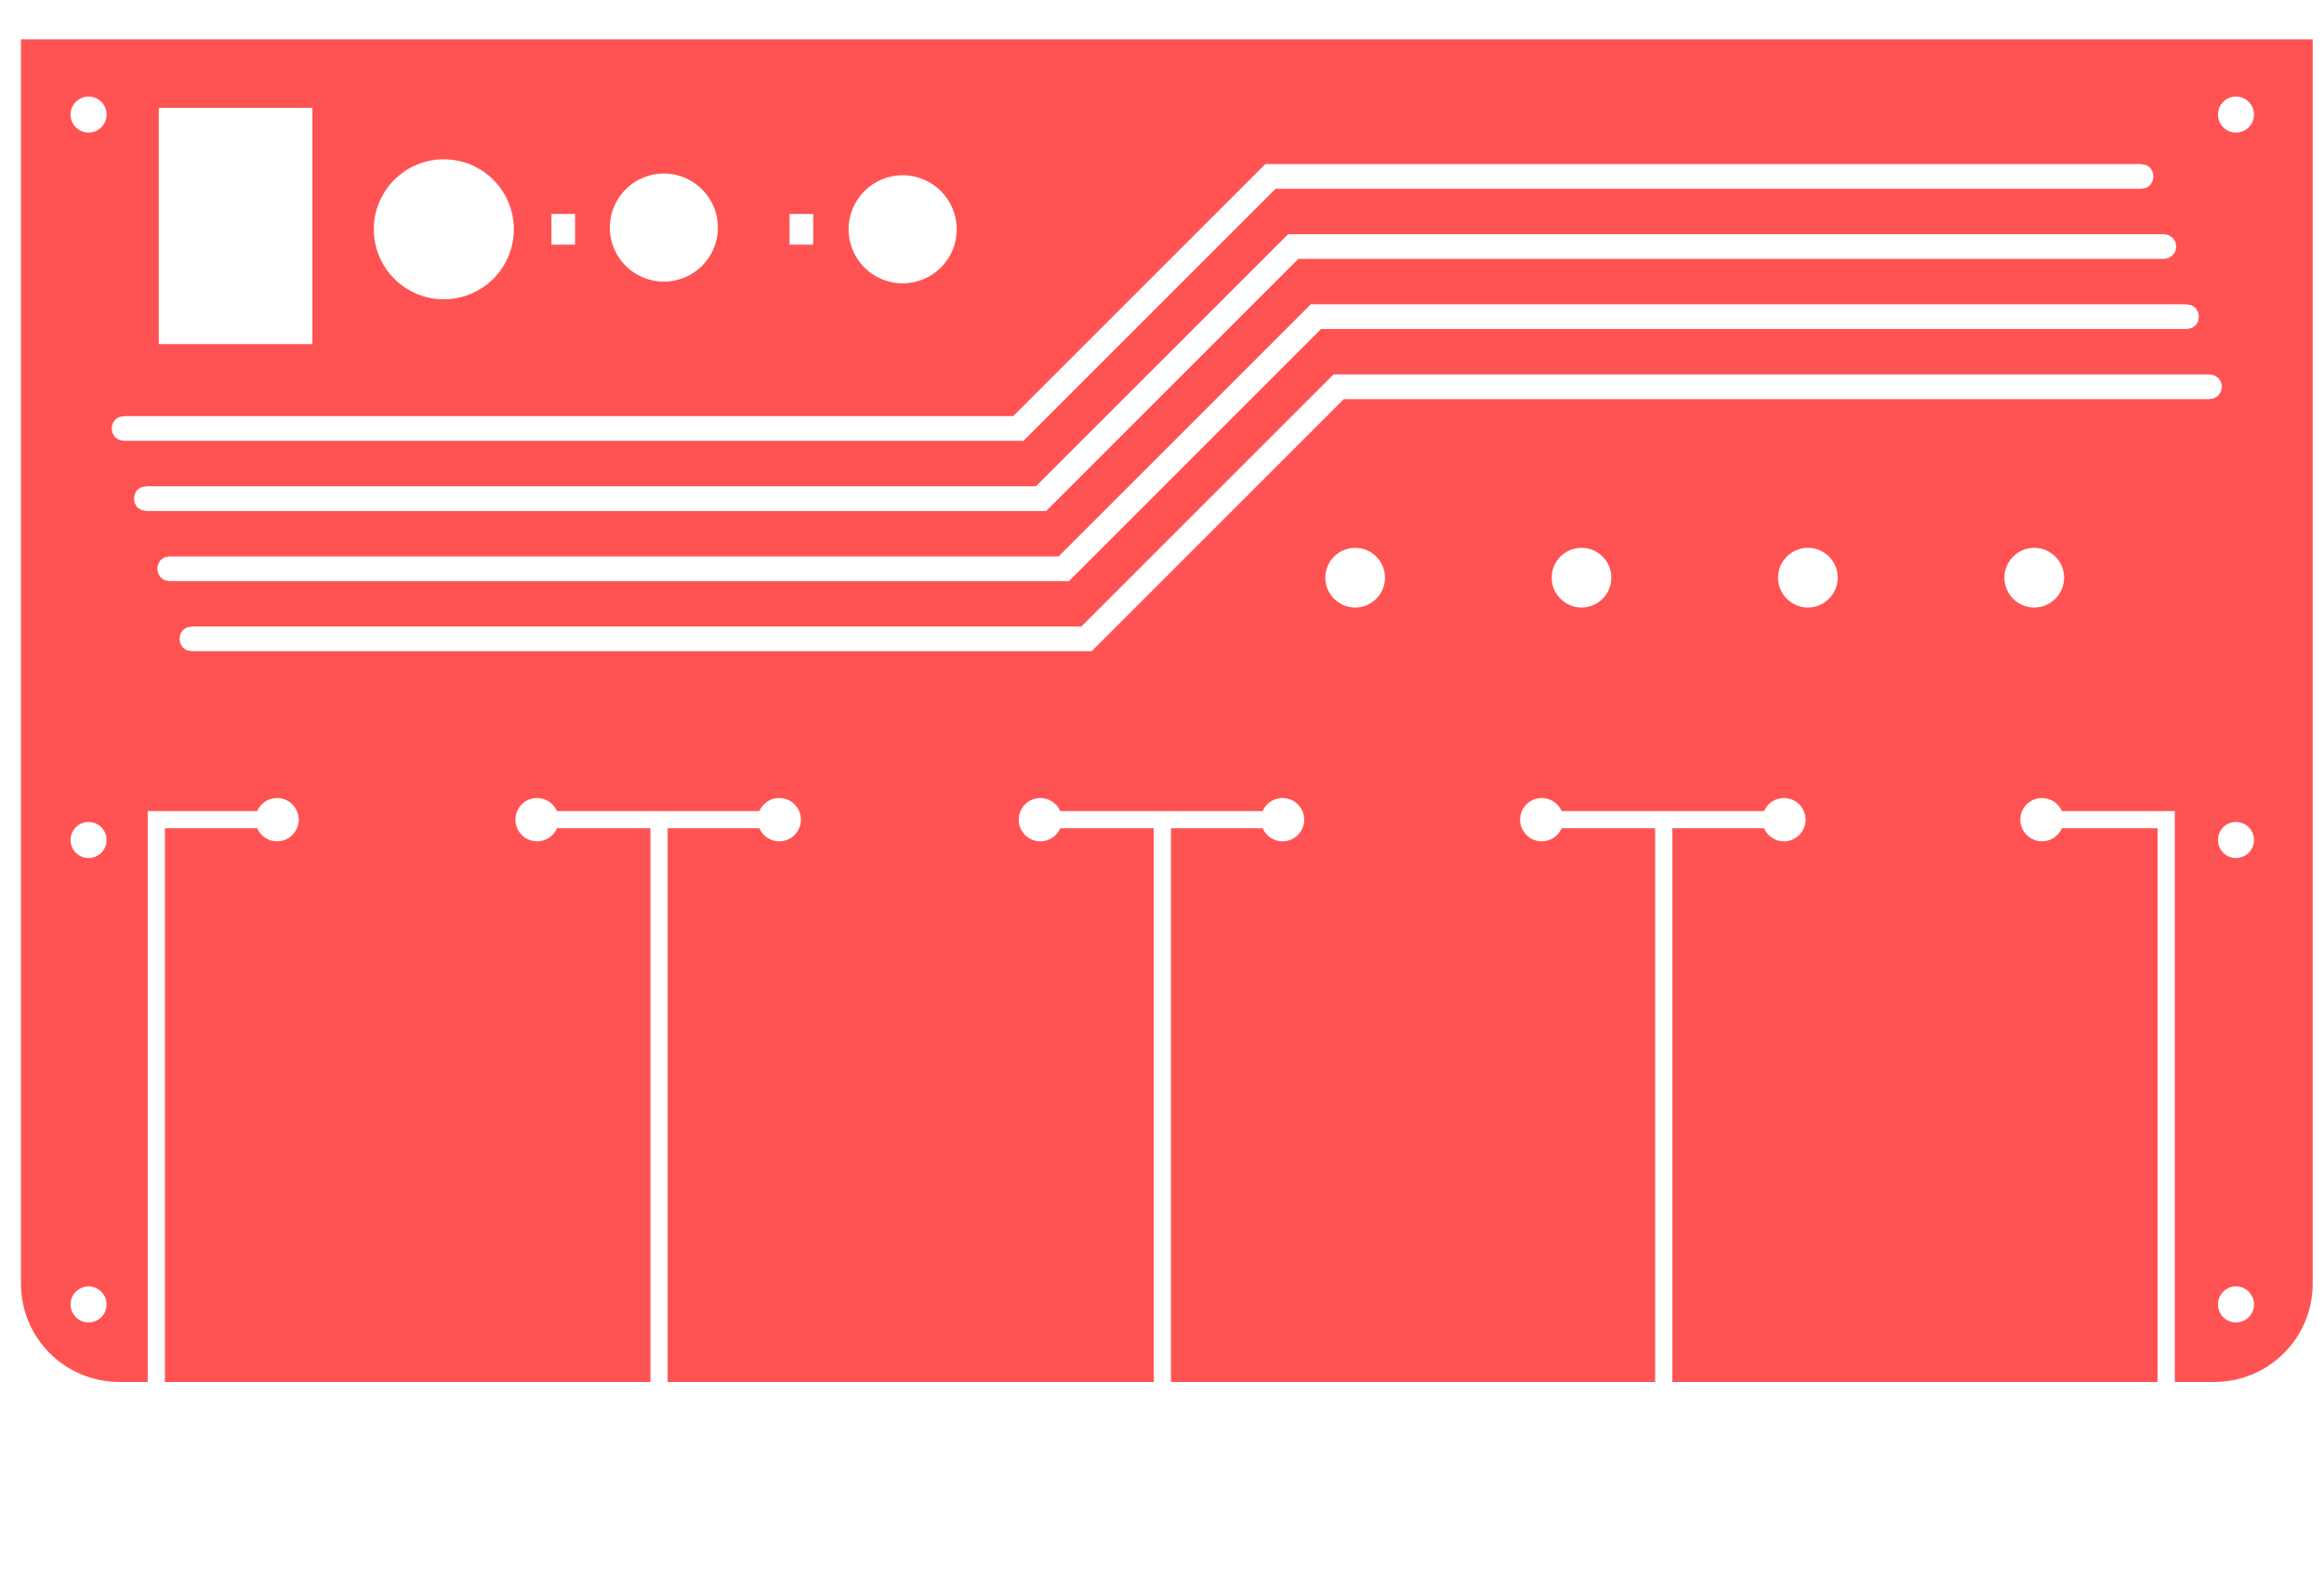 <?xml version="1.0" encoding="UTF-8" standalone="no"?>
<!-- Created with Inkscape (http://www.inkscape.org/) -->

<svg
   xmlns:dc="http://purl.org/dc/elements/1.1/"
   xmlns:cc="http://creativecommons.org/ns#"
   xmlns:rdf="http://www.w3.org/1999/02/22-rdf-syntax-ns#"
   xmlns:svg="http://www.w3.org/2000/svg"
   xmlns="http://www.w3.org/2000/svg"
   xmlns:xlink="http://www.w3.org/1999/xlink"
   xmlns:sodipodi="http://sodipodi.sourceforge.net/DTD/sodipodi-0.dtd"
   xmlns:inkscape="http://www.inkscape.org/namespaces/inkscape"
   width="197mm"
   height="135mm"
   viewBox="0 0 197 135"
   version="1.1"
   id="svg8"
   inkscape:version="0.91+devel r"
   sodipodi:docname="rascunho_10.svg">
  <sodipodi:namedview
     id="base"
     pagecolor="#ffffff"
     bordercolor="#666666"
     borderopacity="1.0"
     inkscape:pageopacity="0.0"
     inkscape:pageshadow="2"
     inkscape:zoom="0.43063941"
     inkscape:cx="470.06236"
     inkscape:cy="323.0017"
     inkscape:document-units="mm"
     inkscape:current-layer="layer4"
     showgrid="false"
     inkscape:window-width="800"
     inkscape:window-height="530"
     inkscape:window-x="0"
     inkscape:window-y="0"
     inkscape:window-maximized="1"
     showguides="true"
     inkscape:guide-bbox="true" />
  <defs
     id="defs2" />
  <g
     style="display:none"
     inkscape:label="base"
     id="layer3"
     inkscape:groupmode="layer"
     transform="translate(0,-75)">
    <path
       style="display:inline;opacity:1;fill:#ff0000;fill-opacity:0.675;stroke:none;stroke-width:500.348;stroke-linecap:round;stroke-linejoin:round;stroke-miterlimit:4;stroke-dasharray:none;stroke-dashoffset:0;stroke-opacity:1"
       d="M 6.701,12.578 V 140.822 H 188.008 v -18.002 c 0,-5.873 4.729,-10.602 10.602,-10.602 5.873,0 10.6,4.729 10.6,10.602 v 18.002 63.127 39.781 H 6.701 v 166.936 c 0,17.454 14.05,31.506 31.504,31.506 h 13.689 648.412 7.969 c 17.454,0 31.504,-14.052 31.504,-31.506 V 12.578 Z M 28.334,30.895 c 3.183,6.1e-5 5.764,2.581 5.764,5.764 -6e-5,3.183 -2.581,5.764 -5.764,5.764 -3.183,-4.9e-5 -5.764,-2.581 -5.764,-5.764 6.2e-5,-3.183 2.581,-5.764 5.764,-5.764 z m 686.908,0 c 3.183,6.1e-5 5.764,2.581 5.764,5.764 -8e-5,3.183 -2.581,5.764 -5.764,5.764 -3.183,-6e-5 -5.764,-2.581 -5.764,-5.764 0,-3.183 2.581,-5.764 5.764,-5.764 z M 49.566,112.639 h 28.688 v 8.162 h -28.688 z m 82.581,0 h 28.688 v 8.162 h -28.688 z M 49.566,261.43 h 28.688 v 8.162 h -28.688 z m 82.581,0 h 28.688 v 8.162 h -28.688 z m -103.813,1.574 c 3.183,3e-5 5.764,2.581 5.764,5.764 -6e-5,3.183 -2.581,5.764 -5.764,5.764 -3.183,-8e-5 -5.764,-2.58 -5.764,-5.764 5.3e-5,-3.183 2.581,-5.764 5.764,-5.764 z m 686.908,0 c 3.183,3e-5 5.764,2.581 5.764,5.764 -8e-5,3.183 -2.581,5.764 -5.764,5.764 -3.183,-8e-5 -5.764,-2.58 -5.764,-5.764 0,-3.183 2.58,-5.764 5.764,-5.764 z M 28.334,411.6 c 3.183,4e-5 5.764,2.581 5.764,5.764 -6e-5,3.183 -2.581,5.764 -5.764,5.764 -3.183,-7e-5 -5.764,-2.58 -5.764,-5.764 5.3e-5,-3.183 2.581,-5.764 5.764,-5.764 z m 686.908,0 c 3.183,4e-5 5.764,2.581 5.764,5.764 -8e-5,3.183 -2.581,5.764 -5.764,5.764 -3.183,-7e-5 -5.764,-2.58 -5.764,-5.764 0,-3.183 2.58,-5.764 5.764,-5.764 z"
       transform="matrix(0.265,0,0,0.265,0,75)"
       id="path862"
       inkscape:connector-curvature="0"
       sodipodi:nodetypes="cccsssccccssccssccccccccccscccccccccccccccccccccccccccccscccccccccsc" />
  </g>
  <g
     style="display:inline"
     inkscape:label="topo"
     id="layer4"
     inkscape:groupmode="layer"
     transform="translate(0,-75)">
    <path
       style="display:inline;opacity:1;fill:#ff0000;fill-opacity:0.675;stroke:none;stroke-width:7147.382;stroke-linecap:round;stroke-linejoin:round;stroke-miterlimit:4;stroke-dasharray:none;stroke-dashoffset:0;stroke-opacity:1"
       d="M 6.701 12.578 L 6.701 410.666 C 6.701 428.12 20.751 442.172 38.205 442.172 L 47.25 442.172 L 47.25 259.512 L 52.494 259.512 L 82.26 259.512 C 83.356 256.976 85.855 255.334 88.617 255.332 C 92.445 255.332 95.547 258.434 95.547 262.262 C 95.547 266.089 92.445 269.192 88.617 269.191 C 85.857 269.188 83.361 267.547 82.266 265.014 L 52.752 265.014 L 52.752 442.172 L 208.064 442.172 L 208.064 265.012 L 178.156 265.012 C 177.06 267.547 174.561 269.19 171.799 269.191 C 167.971 269.192 164.869 266.089 164.869 262.262 C 164.869 258.434 167.971 255.332 171.799 255.332 C 174.559 255.335 177.053 256.979 178.148 259.512 L 242.9 259.512 C 243.997 256.976 246.495 255.333 249.258 255.332 C 253.085 255.332 256.188 258.434 256.188 262.262 C 256.188 266.089 253.085 269.192 249.258 269.191 C 246.497 269.188 244 267.545 242.904 265.012 L 213.566 265.012 L 213.566 442.172 L 369.059 442.172 L 369.059 265.012 L 339.15 265.012 C 338.054 267.547 335.555 269.19 332.793 269.191 C 328.966 269.192 325.863 266.089 325.863 262.262 C 325.863 258.434 328.966 255.332 332.793 255.332 C 335.553 255.335 338.049 256.979 339.145 259.512 L 403.895 259.512 C 404.991 256.976 407.488 255.333 410.25 255.332 C 414.077 255.332 417.182 258.434 417.182 262.262 C 417.182 266.089 414.077 269.192 410.25 269.191 C 407.49 269.188 404.996 267.545 403.9 265.012 L 374.562 265.012 L 374.562 442.172 L 529.445 442.172 L 529.445 265.012 L 499.535 265.012 C 498.439 267.547 495.94 269.19 493.178 269.191 C 489.35 269.192 486.248 266.089 486.248 262.262 C 486.248 258.434 489.35 255.332 493.178 255.332 C 495.938 255.335 498.434 256.979 499.529 259.512 L 564.279 259.512 C 565.376 256.976 567.874 255.333 570.637 255.332 C 574.464 255.332 577.567 258.434 577.566 262.262 C 577.567 266.089 574.464 269.192 570.637 269.191 C 567.876 269.188 565.381 267.545 564.285 265.012 L 534.945 265.012 L 534.945 442.172 L 690.158 442.172 L 690.158 265.014 L 659.537 265.014 C 658.441 267.547 655.946 269.188 653.186 269.191 C 649.358 269.192 646.256 266.089 646.256 262.262 C 646.256 258.434 649.358 255.332 653.186 255.332 C 655.948 255.334 658.446 256.976 659.543 259.512 L 690.416 259.512 L 695.662 259.512 L 695.662 442.172 L 708.275 442.172 C 725.729 442.172 739.779 428.12 739.779 410.666 L 739.779 12.578 L 6.701 12.578 z M 28.334 30.895 C 31.517 30.895 34.098 33.475 34.098 36.658 C 34.098 39.841 31.517 42.422 28.334 42.422 C 25.151 42.422 22.57 39.841 22.57 36.658 C 22.57 33.475 25.151 30.895 28.334 30.895 z M 715.242 30.895 C 718.425 30.895 721.006 33.475 721.006 36.658 C 721.006 39.841 718.425 42.422 715.242 42.422 C 712.059 42.422 709.479 39.841 709.479 36.658 C 709.479 33.475 712.059 30.895 715.242 30.895 z M 50.789 34.514 L 99.924 34.514 L 99.924 110.104 L 50.789 110.104 L 50.789 34.514 z M 141.967 50.973 C 154.336 50.971 164.363 60.998 164.361 73.367 C 164.361 85.735 154.335 95.761 141.967 95.76 C 129.6 95.759 119.575 85.734 119.574 73.367 C 119.573 60.999 129.599 50.973 141.967 50.973 z M 404.756 52.494 L 684.828 52.494 L 686.578 52.818 L 687.828 53.713 L 688.578 54.986 L 688.828 56.447 L 688.578 57.91 L 687.828 59.184 L 686.578 60.078 L 684.828 60.402 L 408.025 60.402 L 327.373 141.055 L 39.68 141.055 L 37.949 140.715 L 36.713 139.818 L 35.973 138.553 L 35.725 137.1 L 35.973 135.648 L 36.713 134.381 L 37.949 133.484 L 39.68 133.145 L 324.104 133.145 L 404.756 52.494 z M 212.354 55.523 C 221.904 55.522 229.647 63.266 229.646 72.816 C 229.646 82.366 221.903 90.108 212.354 90.107 C 202.805 90.107 195.063 82.365 195.062 72.816 C 195.061 63.267 202.804 55.524 212.354 55.523 z M 288.74 56.074 C 298.291 56.073 306.034 63.816 306.033 73.367 C 306.033 82.917 298.29 90.659 288.74 90.658 C 279.191 90.658 271.45 82.916 271.449 73.367 C 271.448 63.817 279.19 56.075 288.74 56.074 z M 176.387 68.453 L 183.945 68.453 L 183.945 78.279 L 176.387 78.279 L 176.387 68.453 z M 252.566 68.453 L 260.125 68.453 L 260.125 78.279 L 252.566 78.279 L 252.566 68.453 z M 692.133 74.93 L 692.145 74.93 L 693.711 75.223 L 694.992 76.07 L 695.855 77.342 L 696.166 78.904 L 695.836 80.463 L 694.959 81.725 L 693.668 82.559 L 692.1 82.834 L 415.303 82.834 L 334.65 163.486 L 46.959 163.486 L 45.164 163.197 L 43.881 162.311 L 43.111 161.023 L 42.855 159.535 L 43.111 158.047 L 43.881 156.76 L 45.164 155.873 L 46.959 155.584 L 331.373 155.584 L 412.027 74.932 L 692.1 74.932 L 692.111 74.932 L 692.123 74.932 L 692.133 74.93 z M 419.305 97.363 L 699.377 97.363 L 701.127 97.688 L 702.377 98.582 L 703.127 99.855 L 703.375 101.318 L 703.127 102.779 L 702.377 104.053 L 701.127 104.947 L 699.377 105.271 L 422.58 105.271 L 341.93 185.922 L 54.236 185.922 L 52.525 185.568 L 51.305 184.67 L 50.57 183.41 L 50.326 181.969 L 50.57 180.525 L 51.305 179.266 L 52.525 178.367 L 54.236 178.014 L 338.652 178.014 L 419.305 97.363 z M 426.582 119.799 L 706.654 119.799 L 706.666 119.799 L 706.678 119.799 L 706.688 119.799 L 706.699 119.799 L 708.275 120.082 L 709.568 120.928 L 710.439 122.201 L 710.754 123.771 L 710.422 125.338 L 709.535 126.604 L 708.234 127.436 L 706.654 127.701 L 429.857 127.701 L 349.207 208.355 L 61.508 208.355 L 59.723 208.059 L 58.449 207.168 L 57.684 205.885 L 57.43 204.402 L 57.684 202.922 L 58.449 201.639 L 59.723 200.748 L 61.508 200.451 L 345.93 200.451 L 426.582 119.799 z M 433.486 175.287 C 438.757 175.287 443.029 179.56 443.029 184.83 C 443.029 190.1 438.757 194.373 433.486 194.373 C 428.216 194.373 423.944 190.1 423.943 184.83 C 423.944 179.56 428.216 175.287 433.486 175.287 z M 505.895 175.287 C 511.166 175.286 515.439 179.559 515.439 184.83 C 515.439 190.101 511.166 194.374 505.895 194.373 C 500.624 194.373 496.352 190.1 496.352 184.83 C 496.352 179.56 500.624 175.287 505.895 175.287 z M 578.305 175.287 C 583.575 175.287 587.847 179.56 587.848 184.83 C 587.847 190.1 583.575 194.373 578.305 194.373 C 573.034 194.373 568.762 190.1 568.762 184.83 C 568.762 179.56 573.034 175.287 578.305 175.287 z M 650.715 175.287 C 655.985 175.287 660.258 179.56 660.258 184.83 C 660.258 190.1 655.985 194.373 650.715 194.373 C 645.444 194.374 641.17 190.101 641.17 184.83 C 641.17 179.559 645.444 175.286 650.715 175.287 z M 28.334 263.004 C 31.517 263.004 34.098 265.584 34.098 268.768 C 34.098 271.951 31.517 274.531 28.334 274.531 C 25.151 274.531 22.57 271.951 22.57 268.768 C 22.57 265.584 25.151 263.004 28.334 263.004 z M 715.242 263.004 C 718.425 263.004 721.006 265.584 721.006 268.768 C 721.006 271.951 718.425 274.531 715.242 274.531 C 712.059 274.531 709.479 271.951 709.479 268.768 C 709.479 265.584 712.059 263.004 715.242 263.004 z M 28.334 411.6 C 31.517 411.6 34.098 414.18 34.098 417.363 C 34.098 420.546 31.517 423.127 28.334 423.127 C 25.151 423.127 22.57 420.546 22.57 417.363 C 22.57 414.18 25.151 411.6 28.334 411.6 z M 715.242 411.6 C 718.425 411.6 721.006 414.18 721.006 417.363 C 721.006 420.546 718.425 423.127 715.242 423.127 C 712.059 423.127 709.479 420.546 709.479 417.363 C 709.479 414.18 712.059 411.6 715.242 411.6 z "
       transform="matrix(0.265,0,0,0.265,0,75)"
       id="path1281" />
  </g>
  <g
     inkscape:label="pads"
     id="layer5"
     inkscape:groupmode="layer"
     transform="translate(0,-75)"
     style="display:none">
    <rect
       ry="2.998"
       rx="2.998"
       y="183.784"
       x="-390.404"
       height="74.509"
       width="42.342"
       id="rect8514"
       style="opacity:1;fill:#00ff00;fill-opacity:0.675;stroke:#00ff00;stroke-width:0;stroke-linecap:round;stroke-linejoin:miter;stroke-miterlimit:4;stroke-dasharray:none;stroke-dashoffset:0;stroke-opacity:1" />
    <rect
       style="opacity:1;fill:#00ff00;fill-opacity:0.675;stroke:#00ff00;stroke-width:0;stroke-linecap:round;stroke-linejoin:miter;stroke-miterlimit:4;stroke-dasharray:none;stroke-dashoffset:0;stroke-opacity:1"
       id="rect120"
       width="42.342"
       height="74.509"
       x="-343.201"
       y="183.784"
       rx="2.998"
       ry="2.998" />
    <rect
       ry="2.998"
       rx="2.998"
       y="183.784"
       x="-295.997"
       height="74.509"
       width="42.342"
       id="rect122"
       style="opacity:1;fill:#00ff00;fill-opacity:0.675;stroke:#00ff00;stroke-width:0;stroke-linecap:round;stroke-linejoin:miter;stroke-miterlimit:4;stroke-dasharray:none;stroke-dashoffset:0;stroke-opacity:1" />
    <rect
       style="opacity:1;fill:#00ff00;fill-opacity:0.675;stroke:#00ff00;stroke-width:0;stroke-linecap:round;stroke-linejoin:miter;stroke-miterlimit:4;stroke-dasharray:none;stroke-dashoffset:0;stroke-opacity:1"
       id="rect124"
       width="42.342"
       height="74.509"
       x="-248.793"
       y="183.784"
       rx="2.998"
       ry="2.998" />
    <ellipse
       ry="0.433"
       rx="0.36"
       cy="362.844"
       cx="-203.628"
       id="path168"
       style="opacity:1;fill:#ffff00;fill-opacity:0.802;stroke:none;stroke-width:0.164;stroke-linecap:round;stroke-linejoin:round;stroke-miterlimit:4;stroke-dasharray:none;stroke-dashoffset:0;stroke-opacity:1" />
    <use
       transform="translate(10.632,-20.881)"
       height="100%"
       width="100%"
       y="0"
       x="0"
       xlink:href="#path168"
       id="use179" />
    <use
       transform="translate(10.553,-9.955)"
       height="100%"
       width="100%"
       y="0"
       x="0"
       xlink:href="#path168"
       id="use181" />
    <use
       transform="translate(5.938,-16.085)"
       height="100%"
       width="100%"
       y="0"
       x="0"
       xlink:href="#path168"
       id="use183" />
    <use
       transform="translate(10.993,-18.689)"
       height="100%"
       width="100%"
       y="0"
       x="0"
       xlink:href="#path168"
       id="use185" />
    <use
       transform="translate(15.452,-15.04)"
       height="100%"
       width="100%"
       y="0"
       x="0"
       xlink:href="#path168"
       id="use187" />
    <use
       transform="translate(7.812,-13.291)"
       height="100%"
       width="100%"
       y="0"
       x="0"
       xlink:href="#path168"
       id="use189" />
    <use
       transform="translate(4.863,-14.307)"
       height="100%"
       width="100%"
       y="0"
       x="0"
       xlink:href="#path168"
       id="use191" />
    <use
       transform="translate(5.595,-10.832)"
       height="100%"
       width="100%"
       y="0"
       x="0"
       xlink:href="#path168"
       id="use193" />
    <use
       transform="translate(2.623,-11.477)"
       height="100%"
       width="100%"
       y="0"
       x="0"
       xlink:href="#path168"
       id="use195" />
    <use
       transform="translate(5.041,-11.853)"
       height="100%"
       width="100%"
       y="0"
       x="0"
       xlink:href="#path168"
       id="use197" />
    <use
       transform="translate(3.724,-10.41)"
       height="100%"
       width="100%"
       y="0"
       x="0"
       xlink:href="#path168"
       id="use199" />
    <use
       transform="translate(4.224,-8.587)"
       height="100%"
       width="100%"
       y="0"
       x="0"
       xlink:href="#path168"
       id="use201" />
    <use
       transform="translate(12.735,-14.027)"
       height="100%"
       width="100%"
       y="0"
       x="0"
       xlink:href="#path168"
       id="use203" />
    <use
       transform="translate(20.54,-5.708)"
       height="100%"
       width="100%"
       y="0"
       x="0"
       xlink:href="#path168"
       id="use205" />
    <use
       transform="translate(17.406,-8.216)"
       height="100%"
       width="100%"
       y="0"
       x="0"
       xlink:href="#path168"
       id="use207" />
    <use
       transform="translate(21.351,-6.275)"
       height="100%"
       width="100%"
       y="0"
       x="0"
       xlink:href="#path168"
       id="use209" />
    <use
       transform="translate(20.217,1.429)"
       height="100%"
       width="100%"
       y="0"
       x="0"
       xlink:href="#path168"
       id="use211" />
    <use
       transform="translate(12.62,10.391)"
       height="100%"
       width="100%"
       y="0"
       x="0"
       xlink:href="#path168"
       id="use213" />
    <use
       transform="translate(11.987,12.462)"
       height="100%"
       width="100%"
       y="0"
       x="0"
       xlink:href="#path168"
       id="use215" />
    <use
       transform="translate(8.363,12.309)"
       height="100%"
       width="100%"
       y="0"
       x="0"
       xlink:href="#path168"
       id="use217" />
    <use
       transform="translate(10.392,5.607)"
       height="100%"
       width="100%"
       y="0"
       x="0"
       xlink:href="#path168"
       id="use219" />
    <use
       transform="translate(17.632,12.617)"
       height="100%"
       width="100%"
       y="0"
       x="0"
       xlink:href="#path168"
       id="use221" />
    <use
       transform="translate(19.08,11.695)"
       height="100%"
       width="100%"
       y="0"
       x="0"
       xlink:href="#path168"
       id="use223" />
    <use
       transform="translate(13.052,6.726)"
       height="100%"
       width="100%"
       y="0"
       x="0"
       xlink:href="#path168"
       id="use225" />
    <use
       transform="translate(15.564,11.603)"
       height="100%"
       width="100%"
       y="0"
       x="0"
       xlink:href="#path168"
       id="use227" />
    <use
       transform="translate(12.05,17.216)"
       height="100%"
       width="100%"
       y="0"
       x="0"
       xlink:href="#path168"
       id="use229" />
    <use
       transform="translate(10.98,22.707)"
       height="100%"
       width="100%"
       y="0"
       x="0"
       xlink:href="#path168"
       id="use231" />
    <use
       transform="translate(9.193,27.167)"
       height="100%"
       width="100%"
       y="0"
       x="0"
       xlink:href="#path168"
       id="use233" />
    <use
       transform="translate(0.103,30.875)"
       height="100%"
       width="100%"
       y="0"
       x="0"
       xlink:href="#path168"
       id="use235" />
    <use
       transform="translate(6.968,27.342)"
       height="100%"
       width="100%"
       y="0"
       x="0"
       xlink:href="#path168"
       id="use237" />
    <use
       transform="translate(8.737,29.59)"
       height="100%"
       width="100%"
       y="0"
       x="0"
       xlink:href="#path168"
       id="use239" />
    <use
       transform="translate(16.648,23.023)"
       height="100%"
       width="100%"
       y="0"
       x="0"
       xlink:href="#path168"
       id="use241" />
    <use
       transform="translate(17.732,24.603)"
       height="100%"
       width="100%"
       y="0"
       x="0"
       xlink:href="#path168"
       id="use243" />
    <use
       transform="translate(17.347,22.634)"
       height="100%"
       width="100%"
       y="0"
       x="0"
       xlink:href="#path168"
       id="use245" />
    <use
       transform="translate(11.594,19.2)"
       height="100%"
       width="100%"
       y="0"
       x="0"
       xlink:href="#path168"
       id="use247" />
    <use
       transform="translate(-6.135,24.175)"
       height="100%"
       width="100%"
       y="0"
       x="0"
       xlink:href="#path168"
       id="use249" />
    <use
       transform="translate(-6.056,20.482)"
       height="100%"
       width="100%"
       y="0"
       x="0"
       xlink:href="#path168"
       id="use251" />
    <use
       transform="translate(-2.027,24.518)"
       height="100%"
       width="100%"
       y="0"
       x="0"
       xlink:href="#path168"
       id="use253" />
    <use
       transform="translate(-7.38,19.659)"
       height="100%"
       width="100%"
       y="0"
       x="0"
       xlink:href="#path168"
       id="use255" />
    <use
       transform="translate(-2.896,22.683)"
       height="100%"
       width="100%"
       y="0"
       x="0"
       xlink:href="#path168"
       id="use257" />
    <use
       transform="translate(-5.543,12.199)"
       height="100%"
       width="100%"
       y="0"
       x="0"
       xlink:href="#path168"
       id="use259" />
    <use
       transform="translate(-2.754,13.105)"
       height="100%"
       width="100%"
       y="0"
       x="0"
       xlink:href="#path168"
       id="use261" />
    <use
       transform="translate(-4.635,2.4)"
       height="100%"
       width="100%"
       y="0"
       x="0"
       xlink:href="#path168"
       id="use263" />
    <rect
       style="opacity:1;fill:#ff0000;fill-opacity:0.675;stroke:#00ff00;stroke-width:0;stroke-linecap:round;stroke-linejoin:miter;stroke-miterlimit:4;stroke-dasharray:none;stroke-dashoffset:0;stroke-opacity:1"
       id="rect147"
       width="36.05"
       height="68.662"
       x="-212.11"
       y="334.946"
       rx="2.998"
       ry="2.998" />
    <path
       id="path2260"
       style="fill:none;stroke:#ffff00;stroke-width:0.265"
       d="m -197.495,334.52 11.954,71.818 m -94.349,-140.234 8.612,-0.821 m 53.116,56.398 -61.727,72.659 m 134.007,-78.456 21.073,7.242 m -59.337,-74.858 59.337,-14.249 m -155.08,71.649 16.138,-0.661 m -16.138,-8.75 49.19,-10.865 m 65.287,20.07 19.53,10.423 m -27.925,-2.255 27.925,2.255 m -42.379,0.689 -9.233,17.947 m -0.61,-2.325 0.61,2.325 m -66.257,-29.514 1.483,0.018 m -1.483,-0.018 41.352,-11.402 m 29.63,22.54 -5.334,16.051 m -2.383,-5.524 2.383,5.524 m -64.164,-27.171 28.096,1.597 m -28.096,-1.597 42.774,-7.744 m 41.197,-43.058 53.488,-1.984 m -32.958,14.807 32.958,-8.662 m -77.062,62.977 1.384,5.311 m -14.006,-6.849 14.006,6.849 m -1.175,-7.926 -0.21,2.615 m -5.539,-3.039 5.539,3.039 m 12.335,-14.192 15.73,6.46 m -9.858,0.696 9.858,-0.696 m -44.354,8.052 3.589,-1.847 m -3.572,-5.891 -0.016,7.738 m 40.386,-24.687 12.364,8.467 m -22.837,-2.036 22.837,2.036 m -35.756,11.662 -0.494,1.622 m -7.021,-6.811 7.021,6.811 m -12.911,1.088 0.08,-0.011 m 0.459,-5.677 -0.539,5.688 m 0.08,-0.011 3.957,-2.49 m 9.369,-0.209 2.011,-1.933 m -4.317,-5.574 2.306,7.506 m -33.005,-10.501 8.613,2.262 m -8.613,-2.262 16.514,-4.581 m 8.844,9.949 1.405,6.332 m -3.126,-0.99 3.126,0.99 m 17.214,-6.372 6.532,2.374 m -4.596,2.249 4.596,-2.249 m -27.377,-1.844 0.506,4.852 m 18.748,-1.552 3.528,0.794 m -10.896,-1.383 3.232,-1.163 m -2.465,-2.22 -0.766,3.384 m 6.387,0.954 0.98,-0.365 m -2.044,-0.993 1.064,1.358 m 2.573,-4.194 -1.592,3.829 m -33.771,-6.896 4.112,1.29 m -4.112,-1.29 9.113,-3.613 m -1.698,8.672 4.111,0.202 m -5.531,-2.698 1.42,2.496 m 25.335,-1.536 -1.023,2.38 m -2.091,-0.759 2.091,0.759 m -20.201,-0.641 2.128,-1.793 m 0.864,0.128 2.227,-0.49 m -2.685,0.32 0.458,0.171 m 15.653,-0.339 -0.535,1.886 m -16.162,-8.496 0.587,6.778 m -0.406,0.042 0.406,-0.042 m -2.698,-1.304 2.292,1.346 m -7.66,-0.905 2.793,-0.53 m -4.676,-0.743 1.882,1.273 m -1.882,-1.273 3.249,-1.902 m 9.384,3.718 0.132,-0.056 m 0.712,-0.796 -0.712,0.796 m 17.739,-0.785 0.747,0.801 m -17.774,-0.812 2.707,-1.819 m -5.924,-3.996 3.216,5.815 m 18.165,-3.774 -1.138,3.785 m -0.616,0.041 0.616,-0.041 m -1.867,1.258 1.25,-1.217 m -3.829,0.951 2.579,0.266 m -2.196,-3.025 3.446,1.808 m -11.913,-1.573 2.844,-1.675 m -4.133,1.292 1.29,0.383 m 7.966,1.421 0.119,1.103 m -3.001,-0.334 2.882,-0.769 m -3.443,-2.178 0.561,2.947 m -6.672,-7.764 0.299,5.191 m -0.5,0.085 0.5,-0.085 m -5.264,-4.46 4.763,4.545 m -9.348,-1.918 0.414,3.604 m -2.575,-0.089 2.575,0.089 m -0.695,-3.461 -1.879,3.372 m -54.505,-45.634 35.056,2.008 m -35.056,-2.008 40.075,-11.333 m 36.196,55.432 -0.501,1.656 m 0.183,-2.405 0.318,0.749 m -3.944,-0.522 3.626,-0.227 m -5.305,-0.691 1.679,0.918 m 4.091,-1.288 -0.465,1.06 m -5.157,-1.544 -0.149,0.854 m 10.825,-0.578 0.269,-0.196 m -2.02,-0.065 1.752,0.261 m -28.394,0.908 3.306,-0.727 m -1.554,-2.274 -1.752,3.001 m 29.143,-4.503 -0.48,3.4 m -5.323,0.404 3.303,-0.469 m -3.749,-1.505 0.446,1.973 m -5.622,-0.484 1.731,-1.387 m -2.045,0.598 0.313,0.789 m -12.853,-1.484 -1.277,1.797 m -0.282,0.143 0.282,-0.143 m 2.525,-1.87 0.899,-0.208 m -1.092,0.166 0.192,0.043 m -1.568,-6.841 1.375,6.798 m -1.056,0.116 1.056,-0.116 m -3.338,-1.068 2.283,1.183 m 20.105,-1.622 1.672,3.121 m -19.63,-1.78 1.16,-0.549 m 9.081,-1.424 0.151,2.95 m -3.875,-2.506 3.875,2.506 m -8.331,-2.633 -0.901,1.107 m 14.924,-0.024 -0.202,0.849 m -3.445,0.102 3.445,-0.102 m -2.872,-2.319 -0.572,2.422 m 3.898,-1.298 -0.251,0.347 m -3.075,-1.47 3.075,1.47 m -22.556,-2.709 2.042,2.38 m 0,0 -0.83,0.85 m 27.391,-1.502 0.807,-0.343 m -2.74,-0.922 1.933,1.265 m -20.07,-0.102 1.094,-0.256 m -1.948,-2.738 0.854,2.994 m 14.274,0.737 1.624,-0.421 m -2.292,-2.509 0.668,2.93 m -10.209,-0.36 0.392,-0.249 m -3.362,-0.383 2.97,0.632 m 26.963,-7.5 0.322,0.451 m -9.067,1.062 9.067,-1.062 m -9.067,1.062 -1.406,5.369 m -18.521,-2.4 -1.262,2.385 m 3.767,-0.151 -0.406,0.534 m 11.441,0.189 2.24,-1.48 m 10.265,-20.346 2.626,14.387 m -7.784,-5.711 7.784,5.711 m -39.276,4.956 -0.284,0.542 m 13.394,1.219 3.086,-0.148 m -2.937,-1.39 -0.149,1.538 m 12.985,-1.546 0.29,0.789 m -9.956,0.847 2.54,-0.612 m -2.773,0.374 0.233,0.237 m 2.54,-0.612 0.227,0.542 m -3.179,-4.825 0.178,4.657 m -16.196,-1.613 3.148,-2.832 m -5.267,-1.387 2.119,4.219 m 19.472,-0.318 -0.502,1.557 m 7.267,-1.381 -0.142,0.357 m -0.147,-0.078 0.147,0.078 m -2.691,-3.014 2.543,2.936 m -3.922,-0.323 3.922,0.323 m 2.99,-4.117 -2.701,3.838 m -1.117,-4.783 1.117,4.783 m -4.383,0.117 0.172,-0.16 m -2.554,-0.132 2.382,0.292 m -7.981,-1.431 -0.614,1.679 m -2.654,-0.697 2.654,0.697 m 4.905,-2.705 1.307,2.164 m 3.1,-1.581 -0.546,1.713 m -14.631,-0.641 1.573,-1.274 m -3.421,-0.128 1.848,1.402 m 6.478,-0.629 2.145,-1.588 m -4.79,1.09 2.645,0.498 m -10.152,-1.352 1.825,0.58 m -2.019,-0.731 0.194,0.151 m 7.032,1.227 -0.148,1.107 m -6.795,-3.627 -0.282,1.141 m -0.38,0.127 0.38,-0.127 m 13.048,-0.915 -0.557,0.83 m -17.077,-2.209 4.206,2.421 m 15.017,0.35 4.408,0.583 m -5.212,-1.653 0.804,1.07 m -1.589,-1.392 0.12,-0.051 m -4.97,-1.892 4.85,1.943 m 0.12,-0.051 0.005,0.002 m 0.138,-2.568 -0.143,2.566 m 0.005,0.002 0.66,0.372 m -0.66,-0.372 3.817,-2.621 m -3.157,2.992 3.574,-0.425 m -15.388,1.749 3.43,-2.335 m 1.777,2.982 0.475,-0.374 m -2.26,-0.146 1.785,0.52 m 18.185,-2.399 1.594,0.537 m -7.529,0.787 -0.43,0.757 m -11.62,-3.558 0.276,3.502 m -2.252,-2.609 -0.009,2.463 m 14.035,-0.556 0.402,-0.143 m -2.47,-1.178 2.068,1.321 m 3.629,-3.584 2.307,2.26 m -25.128,-0.12 3.094,-2.157 m -3.927,-0.219 0.833,2.376 m 21.31,-0.825 -1.715,2.127 m -25.524,-1.42 1.06,-1.034 m 26.646,-0.585 -0.468,0.913 m -2.304,-1.775 -1.882,2.723 m 4.653,-1.861 1.044,-0.402 m -3.815,-0.46 2.771,0.862 m 1.726,-2.555 -0.682,2.153 m -17.274,0.818 -0.381,0.858 m 1.976,-0.893 0.774,-0.36 m -2.369,0.395 1.595,-0.035 m -1.677,-0.028 0.082,0.063 m -0.415,-3.814 0.333,3.751 m -2.371,-0.773 2.371,0.773 m 2.74,-2.471 -0.29,2.138 m -12.738,0.004 -0.047,0.56 m 19.783,-4.511 -1.886,3.273 m -2.277,-2.372 2.277,2.372 m -17.85,0.678 2.407,-1.139 m -3.336,-0.877 0.929,2.016 m 7.693,-1.3 0.223,0.856 m -2.626,-3.742 -1.301,3.523 m -1.581,-0.476 1.581,0.476 m 19.583,-0.467 0.256,0.243 m -1.165,-2.78 0.909,2.537 m -2.042,0.399 2.042,-0.399 m 5.891,-4.225 -1.137,2.775 m -5.662,-1.087 5.662,1.087 m -32.337,0.498 3.084,0.066 m -0.362,-4.443 -2.721,4.377 m 11.706,0.782 2.261,-2.122 m -3.766,-0.4 1.506,2.522 m -20.005,-8.995 1.967,-0.105 m 6.813,-9.412 -8.78,9.517 m 32.049,6.344 1.793,3.22 m -20.655,-3.876 1.532,3.468 m -1.532,-3.468 -1.804,2.591 m 14.157,-0.337 -0.201,0.211 m -2.859,-2.237 2.859,2.237 m 0.201,-0.211 2.345,-0.697 m -1.935,-2.961 -0.41,3.658 m 16.234,-3.002 3.042,0.501 m -4.034,-1.914 0.992,1.413 m 4.046,-29.132 27.111,5.847 m -3.719,1.365 3.719,-1.365 m -23.778,16.253 -4.337,7.533 m -27.215,0.668 0.898,0.364 m -2.255,-2.377 1.357,2.013 m 15.376,-2.099 -0.93,2.335 m -13.549,0.129 3.867,-0.875 m -20.399,-5.703 1.032,0.254 m -1.032,-0.254 10.634,-5.692 m 20.824,9.369 1.55,3.055 m -6.958,-0.178 -0.132,0.795 m -14.237,-3.055 -0.461,1.499 m 19.791,-1.679 0.447,-0.437 m -3.081,1.051 2.635,-0.614 m 0.466,-0.484 -0.019,0.047 m 0.019,-0.047 3.818,-1.502 m -5.788,-0.89 1.97,2.392 m -10.964,2.39 -0.214,0.957 m 18.516,-3.346 8.371,-5.619 m -9.822,3.979 1.451,1.64 m -37.783,-3.378 8.022,3.687 m -8.022,-3.687 8.919,-0.56 m 10.448,6.009 0.114,0.318 m -8.832,-1.726 1.351,-0.824 m -3.978,0.471 2.627,0.353 m 8.906,0.886 -0.188,0.522 m -6.122,-1.502 3.583,-1.295 m -4.828,0.565 1.245,0.73 m -1.244,-0.769 -5.2e-4,0.039 m 1.107,-2.683 -1.107,2.644 m -3.082,-3.737 3.082,3.737 m 13.017,3.123 2.326,-1.826 m -4.393,-0.34 2.067,2.165 m 14.695,-23.925 26.5,0.495 m -18.692,10.796 18.692,-10.796 m -46.658,22.056 2.815,-1.947 m -4.787,-0.349 1.972,2.296 m 23.878,-11.412 -7.101,8.224 m -0.572,-0.156 0.572,0.156 m -13.608,1.675 4.621,1.061 m 7.116,-8.844 1.3,5.952 m -1.497,0.293 1.497,-0.293 m -5.014,-5.226 3.517,5.519 m -11.539,1.538 0.227,0.722 m -0.58,-1.155 0.353,0.433 m -0.218,-2.048 -0.135,1.615 m 0.135,-1.615 0.961,-0.722 m -2.966,-0.383 2.005,1.105 m 8.24,-5.009 -2.27,4.629 m -0.638,-0.4 0.638,0.4 m -9.564,-0.299 -1.329,1.945 m -0.755,0.02 0.755,-0.02 m -1.178,-2.413 0.423,2.433 m 10.303,-5.009 0.706,2.943 m -4.371,0.058 4.371,-0.058 m -4.2,-4.01 -0.171,4.068 m 79.425,-119.215 -54.452,68.436 m -35.332,50.668 3.298,-0.315 m -3.25,-0.174 -0.048,0.489 m 34.414,-6.866 -0.546,2.95 m 0,0 -0.821,1.143 m -31.233,0.088 -1.766,2.197 m -0.622,-0.994 0.622,0.994 m 6.388,-3.688 0.957,3.905 m -1.589,0.425 1.589,-0.425 m 22.933,-6.746 4.088,0.152 m -30.325,5.921 1.716,1.098 m -9.634,-2.351 -0.359,1.105 m 7.486,0.778 0.791,-0.63 m -0.401,-2.117 0.401,2.117 m -6.911,-5.427 2.248,4.889 m -3.255,-0.715 3.255,0.715 m 27.851,-7.055 3.05,1.519 m -33.533,0.647 -0.622,4.174 m 5.643,-0.488 1.689,-0.425 m -4.614,-3.836 2.925,4.261 m 1.873,-0.376 2.749,-1.115 m -2.934,1.066 0.184,0.049 m -1.849,-4.525 1.665,4.476 m 11.777,-2.831 -1.256,3.051 m -3.493,-1.067 3.493,1.067 m -6.855,-2.568 -0.731,1.281 m 3.533,-1.023 0.56,1.243 m -13.737,-2.414 0.385,-4.5e-4 m -0.683,-0.106 0.298,0.107 m 0.385,-4.5e-4 1.712,-0.575 m 8.278,1.489 2.802,0.258 m -3.532,-1.584 0.73,1.326 m 10.499,0.199 -0.028,1.082 m -7.669,-1.024 1.239,-1.221 m -15.613,-1.466 0.899,1.409 m 28.491,-2.313 -3.633,3.889 m -0.892,-0.198 0.892,0.198 m -3.686,-0.357 2.794,0.159 m -3.577,-0.876 0.783,0.717 m 1.745,-4.61 1.049,4.769 m 6.145,-13.057 0.671,9.62 m -2.291,-0.253 2.291,0.253 m -8.368,-1.18 -2.025,3.741 m -1.277,-0.134 1.277,0.134 m -17.995,-0.971 0.808,-0.563 m 15.582,1.568 0.327,-0.169 m -4.398,-0.312 4.07,0.48 m -0.999,-4.644 1.327,4.476 m -8.208,-4.016 -0.96,3.341 m -4.093,-1.001 4.093,1.001 m 4.779,0.081 -0.008,0.281 m -11.511,-1.088 2.141,-0.077 m -2.197,-3.728 0.057,3.805 m 23.276,-2.783 2.012,1.502 m -46.615,-9.991 13.072,7.29 m -13.072,-7.29 9.785,-1.154 m 24.406,10.035 -1.345,3.198 m -2.489,-3.756 2.489,3.756 m -13.679,-5.277 -1.942,4.092 m -2.04,-2.13 2.04,2.13 m 6.242,0.301 0.507,-0.199 m 1.32,-3.255 -1.32,3.255 m 20.163,-9.025 0.465,6.517 m -2.493,-0.073 2.493,0.073 m -29.304,0.101 -0.114,0.174 m -0.882,-0.181 0.882,0.181 m 25.353,0.3 0.503,-0.152 m -4.416,-1.88 3.914,2.032 m -27.466,-1.775 1.231,1.294 m 26.738,0.329 1.069,-0.497 m -26.811,0.174 3.412,-2.274 m -2.143,-1.336 -1.269,3.61 m 24.384,-5.125 2.427,4.951 m -13.082,0.24 1.329,-0.333 m -1.8,-0.121 0.471,0.454 m 7.597,-1.624 -0.715,1.164 m -1.718,0.685 1.718,-0.685 m -4.604,-0.578 2.886,1.263 m -3.834,-0.558 0.948,-0.705 m -2.968,-4.696 0.22,5.28 m -2.679,-0.672 2.679,0.672 m 8.002,-2.309 0.066,1.139 m -21.822,-2.306 -1.73,2.563 m 19.069,-3.164 -0.836,3.493 m -6.011,0.124 0.584,-0.211 m -2.902,-1.591 2.318,1.802 m -3.122,-1.528 -0.902,1.254 m -2.103,-0.665 2.103,0.665 m 5.402,-3.672 -0.795,3.736 m -69.546,-114.096 53.766,80.551 m 28.07,29.845 -1.61,2.062 m -4.417,-1.768 4.417,1.768 m -14.387,0.32 0.804,-0.274 m -2.703,-1.825 1.899,2.098 m -3.462,0.103 0.457,0.486 m 4.9,-2.943 -1.091,2.08 m -4.733,-1.489 0.467,1.866 m 13.246,-2.514 0.185,0.323 m 6.028,-0.294 1.514,-0.366 m -3.503,-2.372 1.989,2.738 m -6.213,-0.029 4.224,-2.709 m -6.646,0.495 2.422,2.214 m -13.713,0.648 1.848,-0.411 m -2.435,0.106 0.587,0.305 m 21.44,-0.985 2.024,-1.603 m -25.14,3.118 1.089,-0.835 m -2.854,0.581 1.765,0.254 m 0.937,-1.269 0.152,0.434 m 11.877,-2.557 -1.196,1.333 m -1.665,0.873 1.665,-0.873 m -4.27,0.937 2.606,-0.064 m 2.736,-3.989 0.125,1.782 m -19.749,-2.743 2.99,2.364 m -2.99,-2.364 6.507,-2.931 m 7.753,7.911 0.022,0.034 m 20.071,-1.888 1.036,-0.632 m -3.467,0.522 2.431,0.11 m -20.94,-2.192 0.847,4.046 m -2.101,-0.615 2.101,0.615 m -5.694,-1.815 -0.847,1.7 m -0.846,-0.721 0.846,0.721 m 2.77,0.404 1.67,-0.904 m -1.852,0.828 0.182,0.075 m 0.235,-3.185 -0.417,3.11 m -7.317,-2.83 2.027,3.518 m 24.999,-6.301 1.905,3.436 m 5.794,-1.577 0.734,0.339 m -3.061,0.715 2.327,-1.055 m -5.92,-4.082 3.593,5.136 m 1.863,-3.706 0.464,2.651 m -34.726,0.924 3.883,1.781 m 12.751,-3.184 1.75,-1.668 m -3.444,0.906 1.694,0.762 m -12.187,0.117 -0.563,3.067 m 4.487,-3 0.799,3.221 m 13.663,-5.673 0.574,3.556 m -17.829,0.917 2.158,-1.081 m -3.288,-1.007 1.13,2.088 m 8.65,-7.566 0.713,4.599 m -2.709,-0.451 2.709,0.451 m -6.57,0.946 -0.636,0.94 m 0.658,-0.993 -0.022,0.054 m 0.022,-0.054 2.031,-0.157 m -6.608,-4.071 4.577,4.228 m 2.031,-0.157 1.808,-1.186 m 6.153,-0.455 4.153,-0.886 m -5.291,-3.781 1.138,4.667 m -7.094,-1.772 0.941,2.227 m 10.601,-1.056 4.195,0.888 m -4.491,-1.173 0.295,0.285 m -19.314,-1.624 0.929,4.009 m 19.045,-6.437 -0.956,3.766 m -19.019,-1.339 0.293,-0.206 m 32.281,-1.463 -1.829,3.388 m -4.517,-3.34 4.517,3.34 m -30.452,-1.925 0.004,-3.8e-4 m -1.304,-3.544 1.3,3.545 m 0.004,-3.8e-4 0.164,-0.104 m 24.828,0.599 -1.779,2.223 m -23.048,-2.822 0.873,-0.296 m 0.975,-4.35 -1.848,4.646 m 0.873,-0.296 2.949,-0.181 m -0.216,-2.648 -2.733,2.829 m 6.96,0.461 -0.522,0.597 m -1.257,-1.143 1.257,1.143 m 18.456,-2.072 -0.939,1.909 m 0.165,-4.777 0.774,2.867 m -21.946,0.833 2.232,0.096 m -0.633,-2.614 -1.599,2.517 m 2.234,0.093 -0.001,0.003 m 0.867,-1.761 -0.865,1.758 m -0.634,-2.61 0.634,2.61 m 1.778,0.549 2.415,-1.324 m -1.681,-0.299 -0.735,1.623 m 11.681,-2.283 0.948,-0.763 m -3.129,-0.406 2.181,1.169 m 12.6,0.759 2.477,-0.338 m -4.338,-2.751 1.861,3.089 m 1.666,-4.382 0.811,4.044 m -14.128,-1.184 4.531,-1.297 m -6.604,-4.265 2.073,5.562 m 4.647,-1.498 -0.116,0.201 m 0.116,-0.201 3.541,-0.515 m -4.279,-3.02 0.738,3.535 m -11.804,2.035 -0.037,0.21 m -3.014,0.948 3.014,-0.948 m 0.037,-0.21 0.175,-0.143 m -1.21,-0.79 1.035,0.933 m -25.038,-6.602 1.968,0.043 m 4.731,-8.409 -6.699,8.366 m 21.987,7.761 -0.005,0.025 m -0.276,-0.379 0.281,0.354 m 3.226,-1.302 3.854,-0.8 m -2.469,-4.105 -1.385,4.905 m -3.683,0.164 0.177,0.784 m -1.405,0.081 1.405,-0.081 m -10.789,-4.882 -0.651,2.981 m -8.298,-5.463 8.298,5.463 m 9.552,1.182 0.483,0.801 m -1.647,-0.684 1.164,-0.116 m -1.455,-1.01 0.291,1.126 m 8.435,-5.167 1.977,4.023 m 19.279,-6.302 4.559,0.915 m -7.392,2.932 7.392,-2.932 m -50.938,-0.23 1.279,-0.244 m 18.282,6.825 2.474,-0.954 m -2.647,0.637 0.174,0.317 m -0.793,-0.883 -0.918,0.947 m 22.168,-2.189 2.169,-1.473 m -3.772,1.026 1.603,0.446 m -18.604,0.408 0.621,0.763 m 16.934,-3.284 -0.554,1.667 m -19.027,2.254 2.026,-1.4 m -2.646,0.834 0.62,0.566 m -6.017,-0.486 2.012,-0.66 m -1.58,-2.179 -0.431,2.84 m 5.264,-0.935 0.133,0.855 m -2.373,-0.063 1.859,-1.302 m -2.82,0.747 0.962,0.555 m -1.012,-0.517 -0.196,0.79 m 6.15,-1.193 0.077,0.148 m -6.031,0.254 0.05,-0.037 m -0.142,-1.808 0.142,1.808 m 3.202,-0.237 2.702,-0.127 m -3.083,-0.383 0.382,0.51 m -17.356,-5.087 5.005,-0.098 m -5.005,0.098 5.519,-4.52 m 14.513,8.164 0.025,1.316 m -3.153,-0.985 0.07,0.602 m -6.639,-0.076 2.189,-1.318 m -2.844,-0.641 0.655,1.959 m 6.57,-0.526 3.128,-0.331 m -3.868,-1.302 0.741,1.633 m 24.003,-0.747 1.359,0.179 m -1.598,-3.126 0.239,2.947 m -26.895,0.289 2.152,-1.175 m -3.615,0.807 1.463,0.368 m 6.213,-0.432 -0.193,0.56 m 12.825,-2.411 0.352,-0.333 m -2.371,-1.321 2.019,1.654 m -20.308,1.916 -0.026,0.034 m -0.394,-0.871 0.42,0.837 m 10.801,-1.393 0.492,0.082 m -1.101,-0.441 0.609,0.359 m 0.492,0.082 3.033,-1.133 m -10.265,0.194 -0.446,1.443 m 4.061,0.742 2.516,-1.688 m -6.131,-0.497 3.615,2.185 m -12.555,-0.358 2.01,-0.185 m -3.309,-2.46 1.299,2.645 m 13.996,-3.417 1.075,2.087 m 10.468,-0.496 4.033,-0.18 m -1.047,-2.943 -2.986,3.123 m 6.43,-1.37 -1.95,3.056 m -0.447,-1.867 0.447,1.867 m -25.56,-0.275 2.616,-2.244 m -3.754,1.236 1.138,1.008 m 4.478,-1.467 0.003,0.054 m -0.003,-0.054 5.059,-1.536 m -5.583,0.692 0.524,0.844 m -6.928,1.696 1.311,-1.237 m 16.077,-0.836 -0.193,0.236 m 0.193,-0.236 3.769,-0.889 m -4.803,-2.052 1.034,2.941 m -16.433,-1.513 0.356,2.348 m -5.986,-1.402 1.365,0.179 m -0.036,-3.673 -1.33,3.494 m 36.625,-2.894 3.469,2.551 m -4.431,0.721 4.431,-0.721 m -38.728,0.523 2.675,-1.519 m 21.593,-1.581 0.2,2.598 m -14.548,-5.437 -0.206,5.859 m -1.338,0.067 1.338,-0.067 m 5.624,-1.762 -0.041,1.07 m 17.973,0.222 1.029,0.749 m -30.033,-1.325 4.11,1.113 m -4.126,-1.137 0.016,0.025 m 4.209,-5.538 -4.225,5.513 m -1.573,-0.368 1.573,0.368 m 28.366,-0.638 0.655,1.239 m -31.144,-2.801 0.55,1.833 m 12.661,-0.323 4.328,-0.712 m -5.461,-2.49 1.133,3.202 m 15.948,-0.06 -0.413,2.541 m 2.533,-3.397 -0.79,0.969 m -1.329,-0.113 1.329,0.113 m -2.79,-0.515 1.461,0.402 m -2.169,-2.507 0.709,2.105 m -4.307,-2.231 -1.249,1.435 m -1.615,-0.936 1.615,0.936 m 9.137,0.342 1.63,-0.325 m -1.795,-1.328 0.165,1.654 m -13.434,-0.898 -0.306,1.102 m -9.745,-3.385 4.284,0.895 m -5.151,-1.682 0.867,0.787 m 4.284,0.895 2.772,-1.919 m -5.347,-8.825 -2.575,9.062 m -0.579,0.062 0.579,-0.062 m 46.945,-88.966 -4.103,13.345 m -49.692,77.509 -0.077,1.487 m -2.161,-0.322 2.161,0.322 m 5.939,-3.436 0.41,0.124 m 26.561,3.581 0.225,0.01 m -0.148,-2.924 -0.076,2.914 m 2.404,-2.479 -2.179,2.488 m -15.289,-0.583 2.682,-0.38 m -3.788,-1.466 1.106,1.846 m 9.148,-0.759 -0.003,0.007 m -3.599,-0.127 3.599,0.127 m 0.003,-0.007 1.569,-0.927 m -2.043,-1.735 0.474,2.662 m -26.18,-5.526 5.126,3.153 m -5.862,1.949 5.862,-1.949 m 14.132,0.235 0.457,2.517 m 2.727,-1.739 0.137,1.24 m -26.368,-0.066 0.816,0.928 m 34.586,-2.607 -1.31,1.869 m -1.317,-1.091 1.317,1.091 m -33.119,-3.01 2.081,2.583 m 16.663,-0.663 3.33,-1.051 m -5.221,-0.41 1.89,1.461 m -1.876,-1.504 -0.014,0.044 m -16.986,-0.44 -0.84,2.801 m 20.064,-4.904 -2.224,2.499 m -5.361,-8.781 5.361,8.781 m 18.123,1.01 2.327,0.435 m -6.751,0.219 1.235,-0.159 m -1.068,-0.745 -0.167,0.905 m -3.719,-2.556 -1.589,2.123 m -2.118,-1.998 2.118,1.998 m -25.391,-1.627 0.132,-0.019 m -3.04,-0.824 2.907,0.843 m 0.132,-0.019 2.817,-2.52 m 29.882,2.458 -0.899,1.981 m 2.628,-0.779 0.561,0.284 m -0.716,-0.645 0.155,0.361 m -39.088,-6.272 1.62,4.307 m 25.5,0.737 -0.386,0.956 m 20.128,-11.872 -7.929,11.783 m -1.574,-0.841 1.574,0.841 m -5.751,-0.436 1.076,-1.007 m -2.752,0.186 1.675,0.821 m 13.68,-11.347 -9.631,10.353 m -10.111,0.563 0.68,-0.265 m -4.049,-1.732 3.369,1.997 m 8.273,1.261 1.353,-1.134 m -1.427,0.165 0.074,0.969 m -6.635,-3.118 -0.958,1.592 m 9.52,0.227 0.039,0.063 m -0.128,-0.589 0.089,0.526 m -0.575,0.164 0.575,-0.164 m -5.954,-0.709 0.14,0.356 m 3.811,0.682 1.427,-0.165 m -29.372,-3.406 0.103,0.846 m 29.064,1.302 0.691,0.567 m -4.378,-2.006 -1.486,1.823 m -1.123,-0.85 1.123,0.85 m -7.615,-1.254 -6.2e-4,0.003 m 6.2e-4,-0.003 4.659,-0.884 m -4.59,-18.81 -0.07,19.694 m 10.507,1.424 1.06,0.868 m -0.973,-1.08 -0.086,0.212 m 0.086,-0.212 2.195,-0.343 m -2.378,-0.675 0.182,1.018 m 22.087,-74.05 -23.782,71.524 m 23.782,-71.524 -20.45,71.055 m -7.224,1.927 1.485,0.26 m -1.832,-1.288 0.347,1.028 m 7.224,-1.927 0.558,2.652 m -16.912,-64.756 -12.255,62.607 m -7.374,-1.765 7.374,1.765 m 23.807,0.129 -0.938,1.554 m 5.739,-2.187 -1.82,1.977 m -1.31,-0.763 1.31,0.763 m -5.76,-1.64 0.008,0.562 m -8.737,-59.652 -3.508,54.258 m 16.485,4.965 0.202,0.745 m -4.45,-0.877 2.404,-0.234 m -6.986,-18.014 4.582,18.248 m 2.779,0.296 1.469,-0.164 m -1.843,-0.366 0.375,0.53 m 9.668,-85.033 -10.043,84.502 m -11.133,-58.856 4.147,40.842 m -4.192,-44.192 0.045,3.35 m 0.766,-25.646 -0.811,22.297 m -73.395,-22.297 h 155.08 V 406.338 H -279.89 Z"
       inkscape:connector-curvature="0" />
    <use
       transform="translate(1.386,4.073)"
       height="100%"
       width="100%"
       y="0"
       x="0"
       xlink:href="#path168"
       id="use265" />
    <use
       transform="translate(-2.609,-1.501)"
       height="100%"
       width="100%"
       y="0"
       x="0"
       xlink:href="#path168"
       id="use267" />
    <use
       transform="translate(-3.86,3.564)"
       height="100%"
       width="100%"
       y="0"
       x="0"
       xlink:href="#path168"
       id="use269" />
    <use
       transform="translate(-8.028,7.556)"
       height="100%"
       width="100%"
       y="0"
       x="0"
       xlink:href="#path168"
       id="use271" />
    <use
       transform="translate(-5.41,-2.628)"
       height="100%"
       width="100%"
       y="0"
       x="0"
       xlink:href="#path168"
       id="use273" />
    <use
       transform="translate(-6.814,1.635)"
       height="100%"
       width="100%"
       y="0"
       x="0"
       xlink:href="#path168"
       id="use275" />
    <use
       transform="translate(-10.571,5.209)"
       height="100%"
       width="100%"
       y="0"
       x="0"
       xlink:href="#path168"
       id="use277" />
    <use
       transform="translate(-6.563,-0.114)"
       height="100%"
       width="100%"
       y="0"
       x="0"
       xlink:href="#path168"
       id="use279" />
    <use
       transform="translate(-8.096,0.77)"
       height="100%"
       width="100%"
       y="0"
       x="0"
       xlink:href="#path168"
       id="use281" />
    <use
       transform="translate(-0.672,-1.241)"
       height="100%"
       width="100%"
       y="0"
       x="0"
       xlink:href="#path168"
       id="use283" />
    <use
       transform="translate(3.782,-9.393)"
       height="100%"
       width="100%"
       y="0"
       x="0"
       xlink:href="#path168"
       id="use285" />
    <use
       transform="translate(5.403,-11.329)"
       height="100%"
       width="100%"
       y="0"
       x="0"
       xlink:href="#path168"
       id="use287" />
    <use
       transform="translate(1.658,-12.854)"
       height="100%"
       width="100%"
       y="0"
       x="0"
       xlink:href="#path168"
       id="use289" />
    <use
       transform="translate(4.976,-13.237)"
       height="100%"
       width="100%"
       y="0"
       x="0"
       xlink:href="#path168"
       id="use291" />
    <use
       transform="translate(-0.733,-12.666)"
       height="100%"
       width="100%"
       y="0"
       x="0"
       xlink:href="#path168"
       id="use293" />
    <use
       transform="translate(-4.62,-16.147)"
       height="100%"
       width="100%"
       y="0"
       x="0"
       xlink:href="#path168"
       id="use295" />
    <use
       transform="translate(-7.069,-20.461)"
       height="100%"
       width="100%"
       y="0"
       x="0"
       xlink:href="#path168"
       id="use297" />
    <use
       transform="translate(-9.591,-11.91)"
       height="100%"
       width="100%"
       y="0"
       x="0"
       xlink:href="#path168"
       id="use299" />
    <use
       transform="translate(-4.405,-13.811)"
       height="100%"
       width="100%"
       y="0"
       x="0"
       xlink:href="#path168"
       id="use301" />
    <use
       transform="translate(-2.892,-14.317)"
       height="100%"
       width="100%"
       y="0"
       x="0"
       xlink:href="#path168"
       id="use303" />
    <use
       transform="translate(-0.753,-16.733)"
       height="100%"
       width="100%"
       y="0"
       x="0"
       xlink:href="#path168"
       id="use305" />
    <use
       transform="translate(-0.231,-11.137)"
       height="100%"
       width="100%"
       y="0"
       x="0"
       xlink:href="#path168"
       id="use307" />
    <use
       transform="translate(-2.016,-12.861)"
       height="100%"
       width="100%"
       y="0"
       x="0"
       xlink:href="#path168"
       id="use309" />
    <use
       transform="translate(-3.349,-21.578)"
       height="100%"
       width="100%"
       y="0"
       x="0"
       xlink:href="#path168"
       id="use311" />
    <use
       transform="translate(-6.876,-21.761)"
       height="100%"
       width="100%"
       y="0"
       x="0"
       xlink:href="#path168"
       id="use313" />
    <use
       transform="translate(-0.113,-19.098)"
       height="100%"
       width="100%"
       y="0"
       x="0"
       xlink:href="#path168"
       id="use315" />
    <use
       transform="translate(-7.844,-14.563)"
       height="100%"
       width="100%"
       y="0"
       x="0"
       xlink:href="#path168"
       id="use317" />
    <use
       transform="translate(0.209,-10.858)"
       height="100%"
       width="100%"
       y="0"
       x="0"
       xlink:href="#path168"
       id="use319" />
    <use
       transform="translate(0.053,-15.794)"
       height="100%"
       width="100%"
       y="0"
       x="0"
       xlink:href="#path168"
       id="use321" />
    <use
       transform="translate(5.078,-18.915)"
       height="100%"
       width="100%"
       y="0"
       x="0"
       xlink:href="#path168"
       id="use323" />
    <use
       transform="translate(9.988,-12.677)"
       height="100%"
       width="100%"
       y="0"
       x="0"
       xlink:href="#path168"
       id="use325" />
    <use
       transform="translate(6.205,-8.894)"
       height="100%"
       width="100%"
       y="0"
       x="0"
       xlink:href="#path168"
       id="use327" />
    <use
       transform="translate(0.555,-10.942)"
       height="100%"
       width="100%"
       y="0"
       x="0"
       xlink:href="#path168"
       id="use329" />
    <use
       transform="translate(2.786,-9.844)"
       height="100%"
       width="100%"
       y="0"
       x="0"
       xlink:href="#path168"
       id="use331" />
    <use
       transform="translate(-4.554,-2.471)"
       height="100%"
       width="100%"
       y="0"
       x="0"
       xlink:href="#path168"
       id="use333" />
    <use
       transform="translate(0.035,-6.817)"
       height="100%"
       width="100%"
       y="0"
       x="0"
       xlink:href="#path168"
       id="use335" />
    <use
       transform="translate(-1.895,1.714)"
       height="100%"
       width="100%"
       y="0"
       x="0"
       xlink:href="#path168"
       id="use337" />
    <use
       transform="translate(-3.406,-3.092)"
       height="100%"
       width="100%"
       y="0"
       x="0"
       xlink:href="#path168"
       id="use339" />
    <use
       transform="translate(-2.66,4.133)"
       height="100%"
       width="100%"
       y="0"
       x="0"
       xlink:href="#path168"
       id="use341" />
    <use
       transform="translate(0.444,-1.518)"
       height="100%"
       width="100%"
       y="0"
       x="0"
       xlink:href="#path168"
       id="use343" />
    <use
       transform="translate(3.141,-2.083)"
       height="100%"
       width="100%"
       y="0"
       x="0"
       xlink:href="#path168"
       id="use345" />
    <use
       transform="translate(3.234,1.695)"
       height="100%"
       width="100%"
       y="0"
       x="0"
       xlink:href="#path168"
       id="use347" />
    <use
       transform="translate(5.36,2.148)"
       height="100%"
       width="100%"
       y="0"
       x="0"
       xlink:href="#path168"
       id="use349" />
    <use
       transform="translate(7.746,2.049)"
       height="100%"
       width="100%"
       y="0"
       x="0"
       xlink:href="#path168"
       id="use351" />
    <use
       transform="translate(11.55,2.959)"
       height="100%"
       width="100%"
       y="0"
       x="0"
       xlink:href="#path168"
       id="use353" />
    <use
       transform="translate(4.556,5.359)"
       height="100%"
       width="100%"
       y="0"
       x="0"
       xlink:href="#path168"
       id="use355" />
    <use
       transform="translate(8.888,6.604)"
       height="100%"
       width="100%"
       y="0"
       x="0"
       xlink:href="#path168"
       id="use357" />
    <use
       transform="translate(20.044,7.344)"
       height="100%"
       width="100%"
       y="0"
       x="0"
       xlink:href="#path168"
       id="use359" />
    <use
       transform="translate(6.682,-26.587)"
       height="100%"
       width="100%"
       y="0"
       x="0"
       xlink:href="#path168"
       id="use361" />
    <use
       transform="translate(13.894,-22.835)"
       height="100%"
       width="100%"
       y="0"
       x="0"
       xlink:href="#path168"
       id="use363" />
    <use
       transform="translate(14.316,-19.856)"
       height="100%"
       width="100%"
       y="0"
       x="0"
       xlink:href="#path168"
       id="use365" />
    <use
       transform="translate(19.739,-20.273)"
       height="100%"
       width="100%"
       y="0"
       x="0"
       xlink:href="#path168"
       id="use367" />
    <use
       transform="translate(27.408,-22.163)"
       height="100%"
       width="100%"
       y="0"
       x="0"
       xlink:href="#path168"
       id="use369" />
    <use
       transform="translate(23.978,-24.309)"
       height="100%"
       width="100%"
       y="0"
       x="0"
       xlink:href="#path168"
       id="use371" />
    <use
       transform="translate(26.983,-25.729)"
       height="100%"
       width="100%"
       y="0"
       x="0"
       xlink:href="#path168"
       id="use373" />
    <use
       transform="translate(28.645,-24.611)"
       height="100%"
       width="100%"
       y="0"
       x="0"
       xlink:href="#path168"
       id="use375" />
    <use
       transform="translate(29.518,-20.974)"
       height="100%"
       width="100%"
       y="0"
       x="0"
       xlink:href="#path168"
       id="use377" />
    <use
       transform="translate(24.487,-21.872)"
       height="100%"
       width="100%"
       y="0"
       x="0"
       xlink:href="#path168"
       id="use379" />
    <use
       transform="translate(25.712,-23.352)"
       height="100%"
       width="100%"
       y="0"
       x="0"
       xlink:href="#path168"
       id="use381" />
    <use
       transform="translate(24.061,-16.864)"
       height="100%"
       width="100%"
       y="0"
       x="0"
       xlink:href="#path168"
       id="use383" />
    <use
       transform="translate(28.045,-18.97)"
       height="100%"
       width="100%"
       y="0"
       x="0"
       xlink:href="#path168"
       id="use385" />
    <use
       transform="translate(23.166,-16.649)"
       height="100%"
       width="100%"
       y="0"
       x="0"
       xlink:href="#path168"
       id="use387" />
    <use
       transform="translate(28.524,-16.023)"
       height="100%"
       width="100%"
       y="0"
       x="0"
       xlink:href="#path168"
       id="use389" />
    <use
       transform="translate(28.184,-22.143)"
       height="100%"
       width="100%"
       y="0"
       x="0"
       xlink:href="#path168"
       id="use391" />
    <use
       transform="translate(28.046,-12.392)"
       height="100%"
       width="100%"
       y="0"
       x="0"
       xlink:href="#path168"
       id="use393" />
    <use
       transform="translate(25.734,-15.796)"
       height="100%"
       width="100%"
       y="0"
       x="0"
       xlink:href="#path168"
       id="use395" />
    <use
       transform="translate(23.15,-17.012)"
       height="100%"
       width="100%"
       y="0"
       x="0"
       xlink:href="#path168"
       id="use397" />
    <use
       transform="translate(29.824,-12.748)"
       height="100%"
       width="100%"
       y="0"
       x="0"
       xlink:href="#path168"
       id="use399" />
    <use
       transform="translate(28.705,-7.561)"
       height="100%"
       width="100%"
       y="0"
       x="0"
       xlink:href="#path168"
       id="use401" />
    <use
       transform="translate(24.129,-10.031)"
       height="100%"
       width="100%"
       y="0"
       x="0"
       xlink:href="#path168"
       id="use403" />
    <use
       transform="translate(28.548,0.841)"
       height="100%"
       width="100%"
       y="0"
       x="0"
       xlink:href="#path168"
       id="use405" />
    <use
       transform="translate(24.698,1.109)"
       height="100%"
       width="100%"
       y="0"
       x="0"
       xlink:href="#path168"
       id="use407" />
    <use
       transform="translate(19.319,7.503)"
       height="100%"
       width="100%"
       y="0"
       x="0"
       xlink:href="#path168"
       id="use409" />
    <use
       transform="translate(23.637,10.699)"
       height="100%"
       width="100%"
       y="0"
       x="0"
       xlink:href="#path168"
       id="use411" />
    <use
       transform="translate(28.638,15.394)"
       height="100%"
       width="100%"
       y="0"
       x="0"
       xlink:href="#path168"
       id="use413" />
    <use
       transform="translate(28.039,14.5)"
       height="100%"
       width="100%"
       y="0"
       x="0"
       xlink:href="#path168"
       id="use415" />
    <use
       transform="translate(31.875,17.258)"
       height="100%"
       width="100%"
       y="0"
       x="0"
       xlink:href="#path168"
       id="use417" />
    <use
       transform="translate(-4.142,-23.964)"
       height="100%"
       width="100%"
       y="0"
       x="0"
       xlink:href="#path168"
       id="use421" />
    <use
       transform="translate(-1.158,-28.815)"
       height="100%"
       width="100%"
       y="0"
       x="0"
       xlink:href="#path168"
       id="use423" />
    <use
       transform="translate(-7.286,-30.014)"
       height="100%"
       width="100%"
       y="0"
       x="0"
       xlink:href="#path168"
       id="use425" />
    <use
       transform="translate(-9.362,-22.506)"
       height="100%"
       width="100%"
       y="0"
       x="0"
       xlink:href="#path168"
       id="use427" />
    <use
       transform="translate(-13.532,-25.846)"
       height="100%"
       width="100%"
       y="0"
       x="0"
       xlink:href="#path168"
       id="use429" />
    <use
       transform="translate(-7.967,-20.803)"
       height="100%"
       width="100%"
       y="0"
       x="0"
       xlink:href="#path168"
       id="use431" />
    <use
       transform="translate(-7.765,-28.014)"
       height="100%"
       width="100%"
       y="0"
       x="0"
       xlink:href="#path168"
       id="use433" />
    <use
       transform="translate(-1.058,38.024)"
       height="100%"
       width="100%"
       y="0"
       x="0"
       xlink:href="#path168"
       id="use435" />
    <use
       transform="translate(-2.317,35.543)"
       height="100%"
       width="100%"
       y="0"
       x="0"
       xlink:href="#path168"
       id="use437" />
    <use
       transform="translate(-3.729,34.163)"
       height="100%"
       width="100%"
       y="0"
       x="0"
       xlink:href="#path168"
       id="use439" />
    <use
       transform="translate(-3.443,34.886)"
       height="100%"
       width="100%"
       y="0"
       x="0"
       xlink:href="#path168"
       id="use441" />
    <use
       transform="translate(-1.316,44.238)"
       height="100%"
       width="100%"
       y="0"
       x="0"
       xlink:href="#path168"
       id="use443" />
    <use
       transform="translate(6.819,43.821)"
       height="100%"
       width="100%"
       y="0"
       x="0"
       xlink:href="#path168"
       id="use445" />
    <use
       transform="translate(20.167,41.484)"
       height="100%"
       width="100%"
       y="0"
       x="0"
       xlink:href="#path168"
       id="use447" />
    <use
       transform="translate(14.379,40.021)"
       height="100%"
       width="100%"
       y="0"
       x="0"
       xlink:href="#path168"
       id="use449" />
    <use
       transform="translate(18.965,44.794)"
       height="100%"
       width="100%"
       y="0"
       x="0"
       xlink:href="#path168"
       id="use451" />
    <use
       transform="translate(23.612,46.338)"
       height="100%"
       width="100%"
       y="0"
       x="0"
       xlink:href="#path168"
       id="use453" />
    <use
       transform="translate(24.31,43.234)"
       height="100%"
       width="100%"
       y="0"
       x="0"
       xlink:href="#path168"
       id="use455" />
    <use
       transform="translate(21.801,37.524)"
       height="100%"
       width="100%"
       y="0"
       x="0"
       xlink:href="#path168"
       id="use457" />
    <use
       transform="translate(26.576,47.863)"
       height="100%"
       width="100%"
       y="0"
       x="0"
       xlink:href="#path168"
       id="use459" />
    <use
       transform="translate(20.276,40.429)"
       height="100%"
       width="100%"
       y="0"
       x="0"
       xlink:href="#path168"
       id="use461" />
    <use
       transform="translate(22.119,42.323)"
       height="100%"
       width="100%"
       y="0"
       x="0"
       xlink:href="#path168"
       id="use463" />
    <use
       transform="translate(27.647,34.595)"
       height="100%"
       width="100%"
       y="0"
       x="0"
       xlink:href="#path168"
       id="use465" />
    <use
       transform="translate(28.062,29.939)"
       height="100%"
       width="100%"
       y="0"
       x="0"
       xlink:href="#path168"
       id="use467" />
    <use
       transform="translate(20.636,29.225)"
       height="100%"
       width="100%"
       y="0"
       x="0"
       xlink:href="#path168"
       id="use469" />
    <use
       transform="translate(21.354,34.378)"
       height="100%"
       width="100%"
       y="0"
       x="0"
       xlink:href="#path168"
       id="use471" />
    <use
       transform="translate(25.934,38.767)"
       height="100%"
       width="100%"
       y="0"
       x="0"
       xlink:href="#path168"
       id="use473" />
    <use
       transform="translate(20.487,31.03)"
       height="100%"
       width="100%"
       y="0"
       x="0"
       xlink:href="#path168"
       id="use475" />
    <use
       transform="translate(17.628,31.682)"
       height="100%"
       width="100%"
       y="0"
       x="0"
       xlink:href="#path168"
       id="use477" />
    <use
       transform="translate(17.171,39.489)"
       height="100%"
       width="100%"
       y="0"
       x="0"
       xlink:href="#path168"
       id="use479" />
    <use
       transform="translate(8.524,30.399)"
       height="100%"
       width="100%"
       y="0"
       x="0"
       xlink:href="#path168"
       id="use481" />
    <use
       transform="translate(7.639,34.556)"
       height="100%"
       width="100%"
       y="0"
       x="0"
       xlink:href="#path168"
       id="use483" />
    <use
       transform="translate(11.823,30.719)"
       height="100%"
       width="100%"
       y="0"
       x="0"
       xlink:href="#path168"
       id="use485" />
    <use
       transform="translate(5.534,36.762)"
       height="100%"
       width="100%"
       y="0"
       x="0"
       xlink:href="#path168"
       id="use487" />
    <use
       transform="translate(8.862,41.715)"
       height="100%"
       width="100%"
       y="0"
       x="0"
       xlink:href="#path168"
       id="use489" />
    <use
       transform="translate(4.17,48.651)"
       height="100%"
       width="100%"
       y="0"
       x="0"
       xlink:href="#path168"
       id="use491" />
    <use
       transform="translate(5.615,44.088)"
       height="100%"
       width="100%"
       y="0"
       x="0"
       xlink:href="#path168"
       id="use493" />
    <use
       transform="translate(2.604,51.853)"
       height="100%"
       width="100%"
       y="0"
       x="0"
       xlink:href="#path168"
       id="use495" />
    <use
       transform="translate(-6.373,44.227)"
       height="100%"
       width="100%"
       y="0"
       x="0"
       xlink:href="#path168"
       id="use497" />
    <use
       transform="translate(1.563,44.51)"
       height="100%"
       width="100%"
       y="0"
       x="0"
       xlink:href="#path168"
       id="use499" />
    <use
       transform="translate(-1.17,41.266)"
       height="100%"
       width="100%"
       y="0"
       x="0"
       xlink:href="#path168"
       id="use501" />
    <use
       transform="translate(0.864,37.803)"
       height="100%"
       width="100%"
       y="0"
       x="0"
       xlink:href="#path168"
       id="use503" />
    <use
       transform="translate(-1.871,37.571)"
       height="100%"
       width="100%"
       y="0"
       x="0"
       xlink:href="#path168"
       id="use505" />
    <use
       transform="translate(2.516,30.387)"
       height="100%"
       width="100%"
       y="0"
       x="0"
       xlink:href="#path168"
       id="use507" />
    <use
       transform="translate(4.169,37.517)"
       height="100%"
       width="100%"
       y="0"
       x="0"
       xlink:href="#path168"
       id="use509" />
    <use
       transform="translate(6.405,29.278)"
       height="100%"
       width="100%"
       y="0"
       x="0"
       xlink:href="#path168"
       id="use511" />
    <use
       transform="translate(4.831,27.335)"
       height="100%"
       width="100%"
       y="0"
       x="0"
       xlink:href="#path168"
       id="use513" />
    <use
       transform="translate(11.932,32.988)"
       height="100%"
       width="100%"
       y="0"
       x="0"
       xlink:href="#path168"
       id="use515" />
    <use
       transform="translate(14.876,32.838)"
       height="100%"
       width="100%"
       y="0"
       x="0"
       xlink:href="#path168"
       id="use517" />
    <use
       transform="translate(11.045,34.36)"
       height="100%"
       width="100%"
       y="0"
       x="0"
       xlink:href="#path168"
       id="use519" />
    <use
       transform="translate(14.343,30.622)"
       height="100%"
       width="100%"
       y="0"
       x="0"
       xlink:href="#path168"
       id="use521" />
    <use
       transform="translate(16.914,35.381)"
       height="100%"
       width="100%"
       y="0"
       x="0"
       xlink:href="#path168"
       id="use523" />
    <use
       transform="translate(22.348,33.846)"
       height="100%"
       width="100%"
       y="0"
       x="0"
       xlink:href="#path168"
       id="use525" />
    <use
       transform="translate(16.852,33.305)"
       height="100%"
       width="100%"
       y="0"
       x="0"
       xlink:href="#path168"
       id="use527" />
    <use
       transform="translate(17.502,40.728)"
       height="100%"
       width="100%"
       y="0"
       x="0"
       xlink:href="#path168"
       id="use529" />
    <use
       transform="translate(25.368,29.234)"
       height="100%"
       width="100%"
       y="0"
       x="0"
       xlink:href="#path168"
       id="use531" />
    <use
       transform="translate(23.181,27.694)"
       height="100%"
       width="100%"
       y="0"
       x="0"
       xlink:href="#path168"
       id="use533" />
    <use
       transform="translate(27.306,23.484)"
       height="100%"
       width="100%"
       y="0"
       x="0"
       xlink:href="#path168"
       id="use535" />
    <use
       transform="translate(18.111,27.791)"
       height="100%"
       width="100%"
       y="0"
       x="0"
       xlink:href="#path168"
       id="use537" />
    <use
       transform="translate(22.115,27.943)"
       height="100%"
       width="100%"
       y="0"
       x="0"
       xlink:href="#path168"
       id="use539" />
    <use
       transform="translate(19.408,25.761)"
       height="100%"
       width="100%"
       y="0"
       x="0"
       xlink:href="#path168"
       id="use541" />
    <use
       transform="translate(20.869,20.847)"
       height="100%"
       width="100%"
       y="0"
       x="0"
       xlink:href="#path168"
       id="use543" />
    <use
       transform="translate(20.761,21.411)"
       height="100%"
       width="100%"
       y="0"
       x="0"
       xlink:href="#path168"
       id="use545" />
    <use
       transform="translate(18.031,28.394)"
       height="100%"
       width="100%"
       y="0"
       x="0"
       xlink:href="#path168"
       id="use547" />
    <use
       transform="translate(12.9,20.864)"
       height="100%"
       width="100%"
       y="0"
       x="0"
       xlink:href="#path168"
       id="use549" />
    <use
       transform="translate(8.368,20.216)"
       height="100%"
       width="100%"
       y="0"
       x="0"
       xlink:href="#path168"
       id="use551" />
    <use
       transform="translate(3.914,25.988)"
       height="100%"
       width="100%"
       y="0"
       x="0"
       xlink:href="#path168"
       id="use553" />
    <use
       transform="translate(-3.427,26.951)"
       height="100%"
       width="100%"
       y="0"
       x="0"
       xlink:href="#path168"
       id="use555" />
    <use
       transform="translate(-5.448,27.966)"
       height="100%"
       width="100%"
       y="0"
       x="0"
       xlink:href="#path168"
       id="use557" />
    <use
       transform="translate(2.452,13.617)"
       height="100%"
       width="100%"
       y="0"
       x="0"
       xlink:href="#path168"
       id="use559" />
    <use
       transform="translate(3.531,9.551)"
       height="100%"
       width="100%"
       y="0"
       x="0"
       xlink:href="#path168"
       id="use561" />
    <use
       transform="translate(2.618,15.352)"
       height="100%"
       width="100%"
       y="0"
       x="0"
       xlink:href="#path168"
       id="use563" />
    <use
       transform="translate(-0.186,11.497)"
       height="100%"
       width="100%"
       y="0"
       x="0"
       xlink:href="#path168"
       id="use565" />
    <use
       transform="translate(-5.351,15.246)"
       height="100%"
       width="100%"
       y="0"
       x="0"
       xlink:href="#path168"
       id="use567" />
    <use
       transform="translate(-1.257,21.958)"
       height="100%"
       width="100%"
       y="0"
       x="0"
       xlink:href="#path168"
       id="use569" />
    <use
       transform="translate(-2.65,12.63)"
       height="100%"
       width="100%"
       y="0"
       x="0"
       xlink:href="#path168"
       id="use571" />
    <use
       transform="translate(1.608,10.266)"
       height="100%"
       width="100%"
       y="0"
       x="0"
       xlink:href="#path168"
       id="use573" />
    <use
       transform="translate(6.855,22.148)"
       height="100%"
       width="100%"
       y="0"
       x="0"
       xlink:href="#path168"
       id="use575" />
    <use
       transform="translate(1.925,23.133)"
       height="100%"
       width="100%"
       y="0"
       x="0"
       xlink:href="#path168"
       id="use577" />
    <use
       transform="translate(4.985,13.137)"
       height="100%"
       width="100%"
       y="0"
       x="0"
       xlink:href="#path168"
       id="use579" />
    <use
       transform="translate(10.303,20.432)"
       height="100%"
       width="100%"
       y="0"
       x="0"
       xlink:href="#path168"
       id="use581" />
    <use
       transform="translate(5.115,22.303)"
       height="100%"
       width="100%"
       y="0"
       x="0"
       xlink:href="#path168"
       id="use583" />
    <use
       transform="translate(5.94,16.706)"
       height="100%"
       width="100%"
       y="0"
       x="0"
       xlink:href="#path168"
       id="use585" />
    <use
       transform="translate(3.687,15.167)"
       height="100%"
       width="100%"
       y="0"
       x="0"
       xlink:href="#path168"
       id="use587" />
    <use
       transform="translate(3.778,18.563)"
       height="100%"
       width="100%"
       y="0"
       x="0"
       xlink:href="#path168"
       id="use589" />
    <use
       transform="translate(4.469,21.614)"
       height="100%"
       width="100%"
       y="0"
       x="0"
       xlink:href="#path168"
       id="use591" />
    <use
       transform="translate(13.158,-1.058)"
       height="100%"
       width="100%"
       y="0"
       x="0"
       xlink:href="#path168"
       id="use593" />
    <use
       transform="translate(16.388,-3.405)"
       height="100%"
       width="100%"
       y="0"
       x="0"
       xlink:href="#path168"
       id="use595" />
    <use
       transform="translate(16.174,5.801)"
       height="100%"
       width="100%"
       y="0"
       x="0"
       xlink:href="#path168"
       id="use597" />
    <use
       transform="translate(17.838,2.596)"
       height="100%"
       width="100%"
       y="0"
       x="0"
       xlink:href="#path168"
       id="use599" />
    <use
       transform="translate(12.097,-2.713)"
       height="100%"
       width="100%"
       y="0"
       x="0"
       xlink:href="#path168"
       id="use601" />
    <use
       transform="translate(19.609,-28.941)"
       height="100%"
       width="100%"
       y="0"
       x="0"
       xlink:href="#path168"
       id="use603" />
    <use
       transform="translate(23.088,-24.241)"
       height="100%"
       width="100%"
       y="0"
       x="0"
       xlink:href="#path168"
       id="use605" />
    <use
       transform="translate(23.874,-25.201)"
       height="100%"
       width="100%"
       y="0"
       x="0"
       xlink:href="#path168"
       id="use607" />
    <use
       transform="translate(19.778,-27.43)"
       height="100%"
       width="100%"
       y="0"
       x="0"
       xlink:href="#path168"
       id="use609" />
    <use
       transform="translate(18.446,-29.079)"
       height="100%"
       width="100%"
       y="0"
       x="0"
       xlink:href="#path168"
       id="use611" />
    <use
       transform="translate(19.858,-23.665)"
       height="100%"
       width="100%"
       y="0"
       x="0"
       xlink:href="#path168"
       id="use613" />
    <use
       transform="translate(22.187,-28.083)"
       height="100%"
       width="100%"
       y="0"
       x="0"
       xlink:href="#path168"
       id="use615" />
    <use
       transform="translate(25.467,-27.139)"
       height="100%"
       width="100%"
       y="0"
       x="0"
       xlink:href="#path168"
       id="use617" />
    <use
       transform="translate(21.153,-26.309)"
       height="100%"
       width="100%"
       y="0"
       x="0"
       xlink:href="#path168"
       id="use619" />
    <use
       transform="translate(18.534,-28.181)"
       height="100%"
       width="100%"
       y="0"
       x="0"
       xlink:href="#path168"
       id="use621" />
    <use
       transform="translate(23.632,-26.753)"
       height="100%"
       width="100%"
       y="0"
       x="0"
       xlink:href="#path168"
       id="use623" />
    <use
       transform="translate(24.208,-24.034)"
       height="100%"
       width="100%"
       y="0"
       x="0"
       xlink:href="#path168"
       id="use625" />
    <use
       transform="translate(9.231,-28.143)"
       height="100%"
       width="100%"
       y="0"
       x="0"
       xlink:href="#path168"
       id="use627" />
    <use
       transform="translate(14.643,-28.124)"
       height="100%"
       width="100%"
       y="0"
       x="0"
       xlink:href="#path168"
       id="use629" />
    <use
       transform="translate(17.988,-25.065)"
       height="100%"
       width="100%"
       y="0"
       x="0"
       xlink:href="#path168"
       id="use631" />
    <use
       transform="translate(14.867,-26.943)"
       height="100%"
       width="100%"
       y="0"
       x="0"
       xlink:href="#path168"
       id="use633" />
    <use
       transform="translate(16.295,-23.271)"
       height="100%"
       width="100%"
       y="0"
       x="0"
       xlink:href="#path168"
       id="use635" />
    <use
       transform="translate(13.386,-24.445)"
       height="100%"
       width="100%"
       y="0"
       x="0"
       xlink:href="#path168"
       id="use637" />
    <ellipse
       style="opacity:1;fill:#ffff00;fill-opacity:0.802;stroke:none;stroke-width:0.212;stroke-linecap:round;stroke-linejoin:round;stroke-miterlimit:4;stroke-dasharray:none;stroke-dashoffset:0;stroke-opacity:1"
       id="path7295"
       cx="-29.318"
       cy="467.221"
       rx="25.723"
       ry="23.225" />
    <path
       id="path2260-8"
       style="fill:none;stroke:#000000;stroke-width:0.265"
       d="m -21.751,521.875 11.953,71.818 m -94.349,-140.234 8.612,-0.821 m 53.116,56.398 -61.727,72.659 m 134.007,-78.456 21.073,7.242 M -8.404,435.622 50.934,421.373 m -155.08,71.649 16.138,-0.661 m -16.138,-8.75 49.19,-10.865 m 65.287,20.07 19.53,10.423 m -27.925,-2.255 27.925,2.255 m -42.379,0.689 -9.233,17.947 m -0.61,-2.325 0.61,2.325 m -66.257,-29.514 1.483,0.018 m -1.483,-0.018 41.352,-11.402 m 29.63,22.54 -5.334,16.051 m -2.383,-5.524 2.383,5.524 m -64.164,-27.171 28.096,1.597 m -28.096,-1.597 42.774,-7.744 m 41.197,-43.058 53.488,-1.984 m -32.958,14.807 32.958,-8.662 m -77.062,62.977 1.384,5.311 m -14.006,-6.849 14.006,6.849 m -1.175,-7.926 -0.21,2.615 m -5.539,-3.039 5.539,3.039 m 12.335,-14.192 15.73,6.46 m -9.858,0.696 9.858,-0.696 m -44.354,8.052 3.589,-1.847 m -3.572,-5.891 -0.016,7.738 m 40.386,-24.687 12.364,8.467 m -22.837,-2.036 22.837,2.036 m -35.756,11.662 -0.494,1.622 m -7.021,-6.811 7.021,6.811 m -12.911,1.088 0.08,-0.011 m 0.459,-5.677 -0.539,5.688 m 0.08,-0.011 3.957,-2.49 m 9.369,-0.209 2.011,-1.933 m -4.317,-5.574 2.306,7.506 m -33.005,-10.501 8.613,2.262 m -8.613,-2.262 16.514,-4.581 m 8.844,9.949 1.405,6.332 m -3.126,-0.99 3.126,0.99 m 17.214,-6.372 6.532,2.374 m -4.596,2.249 4.596,-2.249 m -27.377,-1.844 0.506,4.852 m 18.748,-1.552 3.528,0.794 m -10.896,-1.383 3.232,-1.163 m -2.465,-2.22 -0.766,3.384 m 6.387,0.954 0.98,-0.365 m -2.044,-0.993 1.064,1.358 m 2.573,-4.194 -1.592,3.829 m -33.771,-6.896 4.112,1.29 m -4.112,-1.29 9.113,-3.613 m -1.698,8.672 4.111,0.202 m -5.531,-2.698 1.42,2.496 m 25.335,-1.536 -1.023,2.38 m -2.091,-0.759 2.091,0.759 m -20.201,-0.641 2.128,-1.793 m 0.864,0.128 2.227,-0.49 m -2.685,0.32 0.458,0.171 m 15.653,-0.339 -0.535,1.886 m -16.162,-8.496 0.587,6.778 m -0.406,0.042 0.406,-0.042 m -2.698,-1.304 2.292,1.346 m -7.66,-0.905 2.793,-0.53 m -4.676,-0.743 1.882,1.273 m -1.882,-1.273 3.249,-1.902 m 9.384,3.718 0.132,-0.056 m 0.712,-0.796 -0.712,0.796 m 17.739,-0.785 0.747,0.801 m -17.774,-0.812 2.707,-1.819 m -5.924,-3.996 3.216,5.815 m 18.165,-3.774 -1.138,3.785 m -0.616,0.041 0.616,-0.041 m -1.867,1.258 1.25,-1.217 m -3.829,0.951 2.579,0.266 m -2.196,-3.025 3.446,1.808 m -11.913,-1.573 2.844,-1.675 m -4.133,1.292 1.29,0.383 m 7.966,1.421 0.119,1.103 m -3.001,-0.334 2.882,-0.769 m -3.443,-2.178 0.561,2.947 m -6.672,-7.764 0.299,5.191 m -0.5,0.085 0.5,-0.085 m -5.264,-4.46 4.763,4.545 m -9.348,-1.918 0.414,3.604 m -2.575,-0.089 2.575,0.089 m -0.695,-3.461 -1.879,3.372 m -54.505,-45.634 35.056,2.008 m -35.056,-2.008 40.075,-11.333 m 36.196,55.432 -0.501,1.656 m 0.183,-2.405 0.318,0.749 m -3.944,-0.522 3.626,-0.227 m -5.305,-0.691 1.679,0.918 m 4.091,-1.288 -0.465,1.06 m -5.157,-1.544 -0.149,0.854 m 10.824,-0.578 0.269,-0.196 m -2.02,-0.065 1.752,0.261 m -28.394,0.908 3.306,-0.727 m -1.554,-2.274 -1.752,3.001 m 29.143,-4.503 -0.48,3.4 m -5.323,0.404 3.303,-0.469 m -3.749,-1.505 0.446,1.973 m -5.622,-0.484 1.731,-1.387 m -2.045,0.598 0.313,0.789 m -12.853,-1.484 -1.277,1.797 m -0.282,0.143 0.282,-0.143 m 2.525,-1.87 0.899,-0.208 m -1.092,0.166 0.192,0.043 m -1.568,-6.841 1.375,6.798 m -1.056,0.116 1.056,-0.116 m -3.338,-1.068 2.283,1.183 m 20.105,-1.622 1.672,3.121 m -19.63,-1.78 1.16,-0.549 m 9.081,-1.424 0.151,2.95 m -3.875,-2.506 3.875,2.506 m -8.331,-2.633 -0.901,1.107 m 14.924,-0.024 -0.202,0.849 m -3.445,0.102 3.445,-0.102 m -2.872,-2.319 -0.572,2.422 m 3.898,-1.298 -0.251,0.347 m -3.075,-1.47 3.075,1.47 m -22.556,-2.709 2.042,2.38 m 0,0 -0.83,0.85 m 27.391,-1.502 0.807,-0.343 m -2.74,-0.922 1.933,1.265 m -20.07,-0.102 1.094,-0.256 m -1.948,-2.738 0.854,2.994 m 14.274,0.737 1.624,-0.421 m -2.292,-2.509 0.668,2.93 m -10.209,-0.36 0.392,-0.249 m -3.362,-0.383 2.97,0.632 m 26.963,-7.5 0.322,0.451 m -9.067,1.062 9.067,-1.062 m -9.067,1.062 -1.406,5.369 m -18.521,-2.4 -1.262,2.385 m 3.767,-0.151 -0.406,0.534 m 11.441,0.189 2.24,-1.48 m 10.265,-20.346 2.626,14.387 m -7.784,-5.711 7.784,5.711 m -39.276,4.956 -0.284,0.542 m 13.394,1.219 3.086,-0.148 m -2.937,-1.39 -0.149,1.538 m 12.985,-1.546 0.29,0.789 m -9.956,0.847 2.54,-0.612 m -2.773,0.374 0.233,0.237 m 2.54,-0.612 0.227,0.542 m -3.179,-4.825 0.178,4.657 m -16.196,-1.613 3.148,-2.832 m -5.267,-1.387 2.119,4.219 m 19.472,-0.318 -0.502,1.557 m 7.267,-1.381 -0.142,0.357 m -0.147,-0.078 0.147,0.078 m -2.691,-3.014 2.543,2.936 m -3.922,-0.323 3.922,0.323 m 2.99,-4.117 -2.701,3.838 m -1.117,-4.783 1.117,4.783 m -4.383,0.117 0.172,-0.16 m -2.554,-0.132 2.382,0.292 m -7.981,-1.431 -0.614,1.679 m -2.654,-0.697 2.654,0.697 m 4.905,-2.705 1.307,2.164 m 3.1,-1.581 -0.546,1.713 m -14.631,-0.641 1.573,-1.274 m -3.421,-0.128 1.848,1.402 m 6.478,-0.629 2.145,-1.588 m -4.79,1.09 2.645,0.498 m -10.152,-1.352 1.825,0.58 m -2.019,-0.731 0.194,0.151 m 7.032,1.227 -0.148,1.107 m -6.795,-3.627 -0.282,1.141 m -0.38,0.127 0.38,-0.127 m 13.048,-0.915 -0.557,0.83 m -17.077,-2.209 4.206,2.421 m 15.017,0.35 4.408,0.583 m -5.212,-1.653 0.804,1.07 m -1.589,-1.392 0.12,-0.051 m -4.97,-1.892 4.85,1.943 m 0.12,-0.051 0.005,0.002 m 0.138,-2.568 -0.143,2.566 m 0.005,0.002 0.66,0.372 m -0.66,-0.372 3.817,-2.621 m -3.157,2.992 3.574,-0.425 m -15.388,1.749 3.43,-2.335 m 1.777,2.982 0.475,-0.374 m -2.26,-0.146 1.785,0.52 m 18.185,-2.399 1.594,0.537 m -7.529,0.787 -0.43,0.757 m -11.62,-3.558 0.276,3.502 m -2.252,-2.609 -0.009,2.463 m 14.035,-0.556 0.402,-0.143 m -2.47,-1.178 2.068,1.321 m 3.629,-3.584 2.307,2.26 m -25.128,-0.12 3.094,-2.157 m -3.927,-0.219 0.833,2.376 m 21.31,-0.825 -1.715,2.127 m -25.524,-1.42 1.06,-1.034 m 26.646,-0.585 -0.468,0.913 m -2.304,-1.775 -1.882,2.723 m 4.653,-1.861 1.044,-0.402 m -3.815,-0.46 2.771,0.862 m 1.726,-2.555 -0.682,2.153 m -17.274,0.818 -0.381,0.858 m 1.976,-0.893 0.774,-0.36 m -2.369,0.395 1.595,-0.035 m -1.677,-0.028 0.082,0.063 m -0.415,-3.814 0.333,3.751 m -2.371,-0.773 2.371,0.773 m 2.74,-2.471 -0.29,2.138 m -12.738,0.004 -0.047,0.56 m 19.783,-4.511 -1.886,3.273 m -2.277,-2.372 2.277,2.372 m -17.85,0.678 2.407,-1.139 m -3.336,-0.877 0.929,2.016 m 7.693,-1.3 0.223,0.856 m -2.626,-3.742 -1.301,3.523 m -1.581,-0.476 1.581,0.476 m 19.583,-0.467 0.256,0.243 m -1.165,-2.78 0.909,2.537 m -2.042,0.399 2.042,-0.399 m 5.891,-4.225 -1.137,2.775 m -5.662,-1.087 5.662,1.087 m -32.337,0.498 3.084,0.066 m -0.362,-4.443 -2.721,4.377 m 11.706,0.782 2.261,-2.122 m -3.766,-0.4 1.506,2.522 m -20.005,-8.995 1.967,-0.105 m 6.813,-9.412 -8.78,9.517 m 32.049,6.344 1.793,3.22 m -20.655,-3.876 1.532,3.468 m -1.532,-3.468 -1.804,2.591 m 14.157,-0.337 -0.201,0.211 m -2.859,-2.237 2.859,2.237 m 0.201,-0.211 2.345,-0.697 m -1.935,-2.961 -0.41,3.658 m 16.234,-3.002 3.042,0.501 m -4.034,-1.914 0.992,1.413 m 4.046,-29.132 27.111,5.847 m -3.719,1.365 3.719,-1.365 m -23.778,16.253 -4.337,7.533 m -27.215,0.668 0.898,0.364 m -2.255,-2.377 1.357,2.013 m 15.376,-2.099 -0.93,2.335 m -13.549,0.129 3.867,-0.875 m -20.399,-5.703 1.032,0.254 m -1.032,-0.254 10.634,-5.692 m 20.824,9.369 1.55,3.055 m -6.958,-0.178 -0.132,0.795 m -14.237,-3.055 -0.461,1.499 m 19.791,-1.679 0.447,-0.437 m -3.081,1.051 2.635,-0.614 m 0.466,-0.484 -0.019,0.047 m 0.019,-0.047 3.818,-1.502 m -5.788,-0.89 1.97,2.392 m -10.964,2.39 -0.214,0.957 m 18.516,-3.346 8.371,-5.619 m -9.822,3.979 1.451,1.64 m -37.783,-3.378 8.022,3.687 m -8.022,-3.687 8.919,-0.56 m 10.448,6.009 0.114,0.318 m -8.832,-1.726 1.351,-0.824 m -3.978,0.471 2.627,0.353 m 8.906,0.886 -0.188,0.522 m -6.122,-1.502 3.583,-1.295 m -4.828,0.565 1.245,0.73 m -1.244,-0.769 -5.23e-4,0.039 m 1.107,-2.683 -1.107,2.644 m -3.082,-3.737 3.082,3.737 m 13.017,3.123 2.326,-1.826 m -4.393,-0.34 2.067,2.165 m 14.695,-23.925 26.5,0.495 m -18.692,10.796 18.692,-10.796 m -46.658,22.056 2.815,-1.947 m -4.787,-0.349 1.972,2.296 m 23.878,-11.412 -7.101,8.224 m -0.572,-0.156 0.572,0.156 m -13.608,1.675 4.621,1.061 m 7.116,-8.844 1.3,5.952 m -1.497,0.293 1.497,-0.293 m -5.014,-5.226 3.517,5.519 m -11.539,1.538 0.227,0.722 m -0.58,-1.155 0.353,0.433 m -0.218,-2.048 -0.135,1.615 m 0.135,-1.615 0.961,-0.722 m -2.966,-0.383 2.005,1.105 m 8.24,-5.009 -2.27,4.629 m -0.638,-0.4 0.638,0.4 m -9.564,-0.299 -1.329,1.945 m -0.755,0.02 0.755,-0.02 m -1.178,-2.413 0.423,2.433 m 10.303,-5.009 0.706,2.943 m -4.371,0.058 4.371,-0.058 m -4.2,-4.01 -0.171,4.068 M 50.934,354.323 -3.518,422.759 m -35.332,50.668 3.298,-0.315 m -3.25,-0.174 -0.048,0.489 m 34.414,-6.866 -0.546,2.95 m 0,0 -0.821,1.143 m -31.233,0.088 -1.766,2.197 m -0.622,-0.994 0.622,0.994 m 6.388,-3.688 0.957,3.905 m -1.589,0.425 1.589,-0.425 m 22.933,-6.746 4.088,0.152 m -30.325,5.921 1.716,1.098 m -9.634,-2.351 -0.359,1.105 m 7.486,0.778 0.791,-0.63 m -0.401,-2.117 0.401,2.117 m -6.911,-5.427 2.248,4.889 m -3.255,-0.715 3.255,0.715 m 27.851,-7.055 3.05,1.519 m -33.533,0.647 -0.622,4.174 m 5.643,-0.488 1.689,-0.425 m -4.614,-3.836 2.925,4.261 m 1.873,-0.376 2.749,-1.115 m -2.934,1.066 0.184,0.049 m -1.849,-4.525 1.665,4.476 m 11.777,-2.831 -1.256,3.051 m -3.493,-1.067 3.493,1.067 m -6.855,-2.568 -0.731,1.281 m 3.533,-1.023 0.56,1.243 m -13.737,-2.414 0.385,-4.5e-4 m -0.683,-0.106 0.298,0.107 m 0.385,-4.5e-4 1.712,-0.575 m 8.278,1.489 2.802,0.258 m -3.532,-1.584 0.73,1.326 m 10.499,0.199 -0.028,1.082 m -7.669,-1.024 1.239,-1.221 m -15.613,-1.466 0.899,1.409 m 28.491,-2.313 -3.633,3.889 m -0.892,-0.198 0.892,0.198 m -3.686,-0.357 2.794,0.159 m -3.577,-0.876 0.783,0.717 m 1.745,-4.61 1.049,4.769 m 6.145,-13.057 0.671,9.62 m -2.291,-0.253 2.291,0.253 m -8.368,-1.18 -2.025,3.741 m -1.277,-0.134 1.277,0.134 m -17.995,-0.971 0.808,-0.563 m 15.582,1.568 0.327,-0.169 m -4.398,-0.312 4.07,0.48 m -0.999,-4.644 1.327,4.476 m -8.208,-4.016 -0.96,3.341 m -4.093,-1.001 4.093,1.001 m 4.779,0.081 -0.008,0.281 m -11.511,-1.088 2.141,-0.077 m -2.197,-3.728 0.057,3.805 m 23.276,-2.783 2.012,1.502 m -46.615,-9.991 13.072,7.29 m -13.072,-7.29 9.785,-1.154 m 24.406,10.035 -1.345,3.198 m -2.489,-3.756 2.489,3.756 m -13.679,-5.277 -1.942,4.092 m -2.04,-2.13 2.04,2.13 m 6.242,0.301 0.507,-0.199 m 1.32,-3.255 -1.32,3.255 m 20.163,-9.025 0.465,6.517 m -2.493,-0.073 2.493,0.073 m -29.304,0.101 -0.114,0.174 m -0.882,-0.181 0.882,0.181 m 25.353,0.3 0.503,-0.152 m -4.416,-1.88 3.914,2.032 m -27.466,-1.775 1.231,1.294 m 26.738,0.329 1.069,-0.497 m -26.811,0.174 3.412,-2.274 m -2.143,-1.336 -1.269,3.61 m 24.384,-5.125 2.427,4.951 m -13.082,0.24 1.329,-0.333 m -1.8,-0.121 0.471,0.454 m 7.597,-1.624 -0.715,1.164 m -1.718,0.685 1.718,-0.685 m -4.604,-0.578 2.886,1.263 m -3.834,-0.558 0.948,-0.705 m -2.968,-4.696 0.22,5.28 m -2.679,-0.672 2.679,0.672 m 8.002,-2.309 0.066,1.139 m -21.822,-2.306 -1.73,2.563 m 19.069,-3.164 -0.836,3.493 m -6.011,0.124 0.584,-0.211 m -2.902,-1.591 2.318,1.802 m -3.122,-1.528 -0.902,1.254 m -2.103,-0.665 2.103,0.665 m 5.402,-3.672 -0.795,3.736 m -69.546,-114.096 53.766,80.551 m 28.07,29.845 -1.61,2.062 m -4.417,-1.768 4.417,1.768 m -14.387,0.32 0.804,-0.274 m -2.703,-1.825 1.899,2.098 m -3.462,0.103 0.457,0.486 m 4.9,-2.943 -1.091,2.08 m -4.733,-1.489 0.467,1.866 m 13.246,-2.514 0.185,0.323 m 6.028,-0.294 1.514,-0.366 m -3.503,-2.372 1.989,2.738 m -6.213,-0.029 4.224,-2.709 m -6.646,0.495 2.422,2.214 m -13.713,0.648 1.848,-0.411 m -2.435,0.106 0.587,0.305 m 21.44,-0.985 2.024,-1.603 m -25.14,3.118 1.089,-0.835 m -2.854,0.581 1.765,0.254 m 0.937,-1.269 0.152,0.434 m 11.877,-2.557 -1.196,1.333 m -1.665,0.873 1.665,-0.873 m -4.27,0.937 2.606,-0.064 m 2.736,-3.989 0.125,1.782 m -19.749,-2.743 2.99,2.364 m -2.99,-2.364 6.507,-2.931 m 7.753,7.911 0.022,0.034 m 20.071,-1.888 1.036,-0.632 m -3.467,0.522 2.431,0.11 m -20.94,-2.192 0.847,4.046 m -2.101,-0.615 2.101,0.615 m -5.694,-1.815 -0.847,1.7 m -0.846,-0.721 0.846,0.721 m 2.77,0.404 1.67,-0.904 m -1.852,0.828 0.182,0.075 m 0.235,-3.185 -0.417,3.11 m -7.317,-2.83 2.027,3.518 m 24.999,-6.301 1.905,3.436 m 5.794,-1.577 0.734,0.339 m -3.061,0.715 2.327,-1.055 m -5.92,-4.082 3.593,5.136 m 1.863,-3.706 0.464,2.651 m -34.726,0.924 3.883,1.781 m 12.751,-3.184 1.75,-1.668 m -3.444,0.906 1.694,0.762 m -12.187,0.117 -0.563,3.067 m 4.487,-3 0.799,3.221 m 13.663,-5.673 0.574,3.556 m -17.829,0.917 2.158,-1.081 m -3.288,-1.007 1.13,2.088 m 8.65,-7.566 0.713,4.599 m -2.709,-0.451 2.709,0.451 m -6.57,0.946 -0.636,0.94 m 0.658,-0.993 -0.022,0.054 m 0.022,-0.054 2.031,-0.157 m -6.608,-4.071 4.577,4.228 m 2.031,-0.157 1.808,-1.186 m 6.153,-0.455 4.153,-0.886 m -5.291,-3.781 1.138,4.667 m -7.094,-1.772 0.941,2.227 m 10.601,-1.056 4.195,0.888 m -4.491,-1.173 0.295,0.285 m -19.314,-1.624 0.929,4.009 m 19.045,-6.437 -0.956,3.766 m -19.019,-1.339 0.293,-0.206 m 32.281,-1.463 -1.829,3.388 m -4.517,-3.34 4.517,3.34 m -30.452,-1.925 0.004,-3.8e-4 m -1.304,-3.544 1.3,3.545 m 0.004,-3.8e-4 0.164,-0.104 m 24.828,0.599 -1.779,2.223 m -23.048,-2.822 0.873,-0.296 m 0.975,-4.35 -1.848,4.646 m 0.873,-0.296 2.949,-0.181 m -0.216,-2.648 -2.733,2.829 m 6.96,0.461 -0.522,0.597 m -1.257,-1.143 1.257,1.143 m 18.456,-2.072 -0.939,1.909 m 0.165,-4.777 0.774,2.867 m -21.946,0.833 2.232,0.096 m -0.633,-2.614 -1.599,2.517 m 2.234,0.093 -0.001,0.003 m 0.867,-1.761 -0.865,1.758 m -0.634,-2.61 0.634,2.61 m 1.778,0.549 2.415,-1.324 m -1.681,-0.299 -0.735,1.623 m 11.681,-2.283 0.948,-0.763 m -3.129,-0.406 2.181,1.169 m 12.6,0.759 2.477,-0.338 m -4.338,-2.751 1.861,3.089 m 1.666,-4.382 0.811,4.044 m -14.128,-1.184 4.531,-1.297 m -6.604,-4.265 2.073,5.562 m 4.647,-1.498 -0.116,0.201 m 0.116,-0.201 3.541,-0.515 m -4.279,-3.02 0.738,3.535 m -11.804,2.035 -0.037,0.21 m -3.014,0.948 3.014,-0.948 m 0.037,-0.21 0.175,-0.143 m -1.21,-0.79 1.035,0.933 m -25.038,-6.602 1.968,0.043 m 4.731,-8.409 -6.699,8.366 m 21.987,7.761 -0.005,0.025 m -0.276,-0.379 0.281,0.354 m 3.226,-1.302 3.854,-0.8 m -2.469,-4.105 -1.385,4.905 m -3.683,0.164 0.177,0.784 m -1.405,0.081 1.405,-0.081 m -10.789,-4.882 -0.651,2.981 m -8.298,-5.463 8.298,5.463 m 9.552,1.182 0.483,0.801 m -1.647,-0.684 1.164,-0.116 m -1.455,-1.01 0.291,1.126 m 8.435,-5.167 1.977,4.023 m 19.279,-6.302 4.559,0.915 m -7.392,2.932 7.392,-2.932 m -50.938,-0.23 1.279,-0.244 m 18.282,6.825 2.474,-0.954 m -2.647,0.637 0.174,0.317 m -0.793,-0.883 -0.918,0.947 m 22.168,-2.189 2.169,-1.473 m -3.772,1.026 1.603,0.446 m -18.604,0.408 0.621,0.763 m 16.934,-3.284 -0.554,1.667 m -19.027,2.254 2.026,-1.4 m -2.646,0.834 0.62,0.566 m -6.017,-0.486 2.012,-0.66 m -1.58,-2.179 -0.431,2.84 m 5.264,-0.935 0.133,0.855 m -2.373,-0.063 1.859,-1.302 m -2.82,0.747 0.962,0.555 m -1.012,-0.517 -0.196,0.79 m 6.15,-1.193 0.077,0.148 m -6.031,0.254 0.05,-0.037 m -0.142,-1.808 0.142,1.808 m 3.202,-0.237 2.702,-0.127 m -3.083,-0.383 0.382,0.51 m -17.356,-5.087 5.005,-0.098 m -5.005,0.098 5.519,-4.52 m 14.513,8.164 0.025,1.316 m -3.153,-0.985 0.07,0.602 m -6.639,-0.076 2.189,-1.318 m -2.844,-0.641 0.655,1.959 m 6.57,-0.526 3.128,-0.331 m -3.868,-1.302 0.741,1.633 m 24.003,-0.747 1.359,0.179 m -1.598,-3.126 0.239,2.947 m -26.895,0.289 2.152,-1.175 m -3.615,0.807 1.463,0.368 m 6.213,-0.432 -0.193,0.56 m 12.825,-2.411 0.352,-0.333 m -2.371,-1.321 2.019,1.654 m -20.308,1.916 -0.026,0.034 m -0.394,-0.871 0.42,0.837 m 10.801,-1.393 0.492,0.082 m -1.101,-0.441 0.609,0.359 m 0.492,0.082 3.033,-1.133 m -10.265,0.194 -0.446,1.443 m 4.061,0.742 2.516,-1.688 m -6.131,-0.497 3.615,2.185 m -12.555,-0.358 2.01,-0.185 m -3.309,-2.46 1.299,2.645 m 13.996,-3.417 1.075,2.087 m 10.468,-0.496 4.033,-0.18 m -1.047,-2.943 -2.986,3.123 m 6.43,-1.37 -1.95,3.056 m -0.447,-1.867 0.447,1.867 m -25.56,-0.275 2.616,-2.244 m -3.754,1.236 1.138,1.008 m 4.478,-1.467 0.003,0.054 m -0.003,-0.054 5.059,-1.536 m -5.583,0.692 0.524,0.844 m -6.928,1.696 1.311,-1.237 m 16.077,-0.836 -0.193,0.236 m 0.193,-0.236 3.769,-0.889 m -4.803,-2.052 1.034,2.941 m -16.433,-1.513 0.356,2.348 m -5.986,-1.402 1.365,0.179 m -0.036,-3.673 -1.33,3.494 m 36.625,-2.894 3.469,2.551 m -4.431,0.721 4.431,-0.721 m -38.728,0.523 2.675,-1.519 m 21.593,-1.581 0.2,2.598 m -14.548,-5.437 -0.207,5.859 m -1.338,0.067 1.338,-0.067 m 5.624,-1.762 -0.041,1.07 m 17.973,0.222 1.029,0.749 m -30.033,-1.325 4.11,1.113 m -4.126,-1.137 0.016,0.025 m 4.209,-5.538 -4.225,5.513 m -1.573,-0.368 1.573,0.368 m 28.366,-0.638 0.655,1.239 m -31.144,-2.801 0.55,1.833 m 12.661,-0.323 4.328,-0.712 m -5.461,-2.49 1.133,3.202 m 15.948,-0.06 -0.413,2.541 m 2.533,-3.397 -0.79,0.969 m -1.329,-0.113 1.329,0.113 m -2.79,-0.515 1.461,0.402 m -2.169,-2.507 0.709,2.105 m -4.307,-2.231 -1.249,1.435 m -1.615,-0.936 1.615,0.936 m 9.137,0.342 1.63,-0.325 m -1.795,-1.328 0.165,1.654 m -13.434,-0.898 -0.306,1.102 m -9.745,-3.385 4.284,0.895 m -5.151,-1.682 0.867,0.787 m 4.284,0.895 2.772,-1.919 m -5.347,-8.825 -2.575,9.062 m -0.579,0.062 0.579,-0.062 m 46.945,-88.966 -4.103,13.345 m -49.692,77.509 -0.077,1.487 m -2.161,-0.322 2.161,0.322 m 5.939,-3.436 0.41,0.124 m 26.561,3.581 0.225,0.01 m -0.148,-2.924 -0.076,2.914 m 2.404,-2.479 -2.179,2.488 m -15.289,-0.583 2.682,-0.38 m -3.788,-1.466 1.106,1.846 m 9.148,-0.759 -0.003,0.007 m -3.599,-0.127 3.599,0.127 m 0.003,-0.007 1.569,-0.927 m -2.043,-1.735 0.474,2.662 m -26.18,-5.526 5.126,3.153 m -5.862,1.949 5.862,-1.949 m 14.132,0.235 0.457,2.517 m 2.727,-1.739 0.137,1.24 m -26.368,-0.066 0.816,0.928 m 34.586,-2.607 -1.31,1.869 m -1.317,-1.091 1.317,1.091 m -33.119,-3.01 2.081,2.583 m 16.663,-0.663 3.33,-1.051 m -5.221,-0.41 1.89,1.461 m -1.876,-1.504 -0.014,0.044 m -16.986,-0.44 -0.84,2.801 m 20.064,-4.904 -2.224,2.499 m -5.361,-8.781 5.361,8.781 m 18.123,1.01 2.327,0.435 m -6.751,0.219 1.235,-0.159 m -1.068,-0.745 -0.167,0.905 m -3.719,-2.556 -1.589,2.123 m -2.118,-1.998 2.118,1.998 m -25.391,-1.627 0.132,-0.019 m -3.04,-0.824 2.907,0.843 m 0.132,-0.019 2.817,-2.52 m 29.882,2.458 -0.899,1.981 m 2.628,-0.779 0.561,0.284 m -0.716,-0.645 0.155,0.361 m -39.088,-6.272 1.62,4.307 m 25.5,0.737 -0.386,0.956 m 20.128,-11.872 -7.929,11.783 m -1.574,-0.841 1.574,0.841 m -5.751,-0.436 1.076,-1.007 m -2.752,0.186 1.675,0.821 m 13.68,-11.347 -9.631,10.353 m -10.111,0.563 0.68,-0.265 m -4.049,-1.732 3.369,1.997 m 8.273,1.261 1.353,-1.134 m -1.427,0.165 0.074,0.969 m -6.635,-3.118 -0.958,1.592 m 9.52,0.227 0.039,0.063 m -0.128,-0.589 0.089,0.526 m -0.575,0.164 0.575,-0.164 m -5.954,-0.709 0.14,0.356 m 3.811,0.682 1.427,-0.165 m -29.372,-3.406 0.103,0.846 m 29.064,1.302 0.691,0.567 m -4.378,-2.006 -1.486,1.823 m -1.123,-0.85 1.123,0.85 m -7.615,-1.254 -6.26e-4,0.003 m 6.26e-4,-0.003 4.659,-0.884 m -4.59,-18.81 -0.07,19.694 m 10.507,1.424 1.06,0.868 m -0.973,-1.08 -0.086,0.212 m 0.086,-0.212 2.195,-0.343 m -2.378,-0.675 0.182,1.018 M 6.052,358.837 -17.73,430.361 M 6.052,358.837 -14.398,429.892 m -7.224,1.927 1.485,0.26 m -1.832,-1.288 0.347,1.028 m 7.224,-1.927 0.558,2.652 m -16.912,-64.756 -12.255,62.607 m -7.374,-1.765 7.374,1.765 m 23.807,0.129 -0.938,1.554 m 5.739,-2.187 -1.82,1.977 m -1.31,-0.763 1.31,0.763 m -5.76,-1.64 0.008,0.562 m -8.737,-59.652 -3.508,54.258 m 16.485,4.965 0.202,0.745 m -4.45,-0.877 2.404,-0.234 m -6.986,-18.014 4.582,18.248 m 2.779,0.296 1.469,-0.164 m -1.843,-0.366 0.375,0.53 m 9.668,-85.033 -10.043,84.502 m -11.133,-58.856 4.147,40.842 m -4.192,-44.192 0.045,3.35 m 0.766,-25.646 -0.811,22.297 M -104.146,345.492 H 50.934 V 593.692 H -104.146 Z"
       inkscape:connector-curvature="0" />
  </g>
  <g
     style="display:none"
     inkscape:label="footprints"
     id="layer2"
     inkscape:groupmode="layer"
     transform="translate(0,-75)">
    <rect
       ry="0"
       rx="0"
       y="83.701"
       x="12.413"
       height="21.13"
       width="15.05"
       id="rect472"
       style="display:inline;opacity:1;fill:#00ff00;fill-opacity:0.802;stroke:none;stroke-width:0.04;stroke-linecap:round;stroke-linejoin:round;stroke-miterlimit:4;stroke-dasharray:none;stroke-dashoffset:0;stroke-opacity:1" />
    <g
       transform="rotate(-180,185.494,128.052)"
       id="g4279"
       style="display:inline">
      <rect
         style="opacity:1;fill:#4545ff;fill-opacity:0.802;stroke:none;stroke-width:0.256;stroke-linecap:round;stroke-linejoin:round;stroke-miterlimit:4;stroke-dasharray:none;stroke-dashoffset:0;stroke-opacity:1"
         id="rect4264"
         width="59"
         height="81"
         x="116.436"
         y="-266.371"
         transform="rotate(90)" />
      <rect
         style="opacity:1;fill:#4545ff;fill-opacity:0.802;stroke:none;stroke-width:0.212;stroke-linecap:round;stroke-linejoin:round;stroke-miterlimit:4;stroke-dasharray:none;stroke-dashoffset:0;stroke-opacity:1"
         id="rect4266"
         width="4.576"
         height="10.424"
         x="263.702"
         y="160.037" />
      <rect
         style="opacity:1;fill:#4545ff;fill-opacity:0.802;stroke:none;stroke-width:0.212;stroke-linecap:round;stroke-linejoin:round;stroke-miterlimit:4;stroke-dasharray:none;stroke-dashoffset:0;stroke-opacity:1"
         id="rect4272"
         width="10.424"
         height="7.627"
         x="258.559"
         y="121.068" />
    </g>
    <circle
       r="8.5"
       cy="94.266"
       cx="37.562"
       id="path8388"
       style="display:inline;opacity:1;fill:#00ff00;fill-opacity:0.675;stroke:#00ff00;stroke-width:0;stroke-linecap:round;stroke-linejoin:miter;stroke-miterlimit:4;stroke-dasharray:none;stroke-dashoffset:0;stroke-opacity:1" />
    <circle
       r="8.5"
       cy="94.266"
       cx="55.127"
       id="path8388-9"
       style="display:inline;opacity:1;fill:#00ff00;fill-opacity:0.675;stroke:#00ff00;stroke-width:0;stroke-linecap:round;stroke-linejoin:miter;stroke-miterlimit:4;stroke-dasharray:none;stroke-dashoffset:0;stroke-opacity:1" />
    <circle
       r="8.5"
       cy="94.266"
       cx="72.692"
       id="path8388-9-2"
       style="display:inline;opacity:1;fill:#00ff00;fill-opacity:0.675;stroke:#00ff00;stroke-width:0;stroke-linecap:round;stroke-linejoin:miter;stroke-miterlimit:4;stroke-dasharray:none;stroke-dashoffset:0;stroke-opacity:1" />
    <g
       id="g776"
       transform="translate(-1.058)">
      <rect
         transform="rotate(-90)"
         y="2.242"
         x="-141.945"
         height="46.797"
         width="32.758"
         id="rect4331"
         style="display:inline;opacity:1;fill:#4545ff;fill-opacity:0.802;stroke:none;stroke-width:0.212;stroke-linecap:round;stroke-linejoin:round;stroke-miterlimit:4;stroke-dasharray:none;stroke-dashoffset:0;stroke-opacity:1" />
      <g
         transform="translate(0,1.4066696e-5)"
         id="g770">
        <rect
           y="17.466"
           x="-106.962"
           height="14.759"
           width="2.16"
           id="rect4333"
           style="opacity:1;fill:#4545ff;fill-opacity:0.802;stroke:none;stroke-width:0.212;stroke-linecap:round;stroke-linejoin:round;stroke-miterlimit:4;stroke-dasharray:none;stroke-dashoffset:0;stroke-opacity:1"
           transform="rotate(-90)" />
        <rect
           style="opacity:1;fill:#4545ff;fill-opacity:0.802;stroke:none;stroke-width:0.212;stroke-linecap:round;stroke-linejoin:round;stroke-miterlimit:4;stroke-dasharray:none;stroke-dashoffset:0;stroke-opacity:1"
           id="rect4335"
           width="2.16"
           height="14.759"
           x="-146.33"
           y="17.466"
           transform="rotate(-90)" />
      </g>
    </g>
    <g
       id="g165"
       transform="translate(-268.514,-53.409)"
       style="display:inline">
      <circle
         style="opacity:1;fill:#4545ff;fill-opacity:0.802;stroke:none;stroke-width:0.194;stroke-linecap:round;stroke-linejoin:round;stroke-miterlimit:4;stroke-dasharray:none;stroke-dashoffset:0;stroke-opacity:1"
         id="circle161"
         cx="275.895"
         cy="138.137"
         r="3" />
      <circle
         r="1.525"
         cy="138.137"
         cx="275.895"
         id="circle163"
         style="opacity:1;fill:#4545ff;fill-opacity:0.802;stroke:none;stroke-width:0.098;stroke-linecap:round;stroke-linejoin:round;stroke-miterlimit:4;stroke-dasharray:none;stroke-dashoffset:0;stroke-opacity:1" />
    </g>
    <g
       transform="translate(-86.818,-53.376)"
       id="g4327"
       style="display:inline">
      <circle
         r="3"
         cy="138.137"
         cx="275.895"
         id="circle4323"
         style="opacity:1;fill:#4545ff;fill-opacity:0.802;stroke:none;stroke-width:0.194;stroke-linecap:round;stroke-linejoin:round;stroke-miterlimit:4;stroke-dasharray:none;stroke-dashoffset:0;stroke-opacity:1" />
      <circle
         style="opacity:1;fill:#4545ff;fill-opacity:0.802;stroke:none;stroke-width:0.098;stroke-linecap:round;stroke-linejoin:round;stroke-miterlimit:4;stroke-dasharray:none;stroke-dashoffset:0;stroke-opacity:1"
         id="circle4325"
         cx="275.895"
         cy="138.137"
         r="1.525" />
    </g>
    <g
       transform="translate(-86.654,47.279)"
       id="g4327-6"
       style="display:inline">
      <circle
         r="3"
         cy="138.137"
         cx="275.895"
         id="circle4323-7"
         style="opacity:1;fill:#4545ff;fill-opacity:0.802;stroke:none;stroke-width:0.194;stroke-linecap:round;stroke-linejoin:round;stroke-miterlimit:4;stroke-dasharray:none;stroke-dashoffset:0;stroke-opacity:1" />
      <circle
         style="opacity:1;fill:#4545ff;fill-opacity:0.802;stroke:none;stroke-width:0.098;stroke-linecap:round;stroke-linejoin:round;stroke-miterlimit:4;stroke-dasharray:none;stroke-dashoffset:0;stroke-opacity:1"
         id="circle4325-5"
         cx="275.895"
         cy="138.137"
         r="1.525" />
    </g>
    <g
       style="display:inline"
       id="g651"
       transform="translate(-268.422,47.279)">
      <circle
         style="opacity:1;fill:#4545ff;fill-opacity:0.802;stroke:none;stroke-width:0.194;stroke-linecap:round;stroke-linejoin:round;stroke-miterlimit:4;stroke-dasharray:none;stroke-dashoffset:0;stroke-opacity:1"
         id="circle647"
         cx="275.895"
         cy="138.137"
         r="3" />
      <circle
         r="1.525"
         cy="138.137"
         cx="275.895"
         id="circle649"
         style="opacity:1;fill:#4545ff;fill-opacity:0.802;stroke:none;stroke-width:0.098;stroke-linecap:round;stroke-linejoin:round;stroke-miterlimit:4;stroke-dasharray:none;stroke-dashoffset:0;stroke-opacity:1" />
    </g>
    <g
       style="display:inline"
       id="g915"
       transform="translate(-86.654,7.957)">
      <circle
         style="opacity:1;fill:#4545ff;fill-opacity:0.802;stroke:none;stroke-width:0.194;stroke-linecap:round;stroke-linejoin:round;stroke-miterlimit:4;stroke-dasharray:none;stroke-dashoffset:0;stroke-opacity:1"
         id="circle911"
         cx="275.895"
         cy="138.137"
         r="3" />
      <circle
         r="1.525"
         cy="138.137"
         cx="275.895"
         id="circle913"
         style="opacity:1;fill:#4545ff;fill-opacity:0.802;stroke:none;stroke-width:0.098;stroke-linecap:round;stroke-linejoin:round;stroke-miterlimit:4;stroke-dasharray:none;stroke-dashoffset:0;stroke-opacity:1" />
    </g>
    <g
       transform="translate(-268.422,7.957)"
       id="g921"
       style="display:inline">
      <circle
         r="3"
         cy="138.137"
         cx="275.895"
         id="circle917"
         style="opacity:1;fill:#4545ff;fill-opacity:0.802;stroke:none;stroke-width:0.194;stroke-linecap:round;stroke-linejoin:round;stroke-miterlimit:4;stroke-dasharray:none;stroke-dashoffset:0;stroke-opacity:1" />
      <circle
         style="opacity:1;fill:#4545ff;fill-opacity:0.802;stroke:none;stroke-width:0.098;stroke-linecap:round;stroke-linejoin:round;stroke-miterlimit:4;stroke-dasharray:none;stroke-dashoffset:0;stroke-opacity:1"
         id="circle919"
         cx="275.895"
         cy="138.137"
         r="1.525" />
    </g>
  </g>
</svg>
